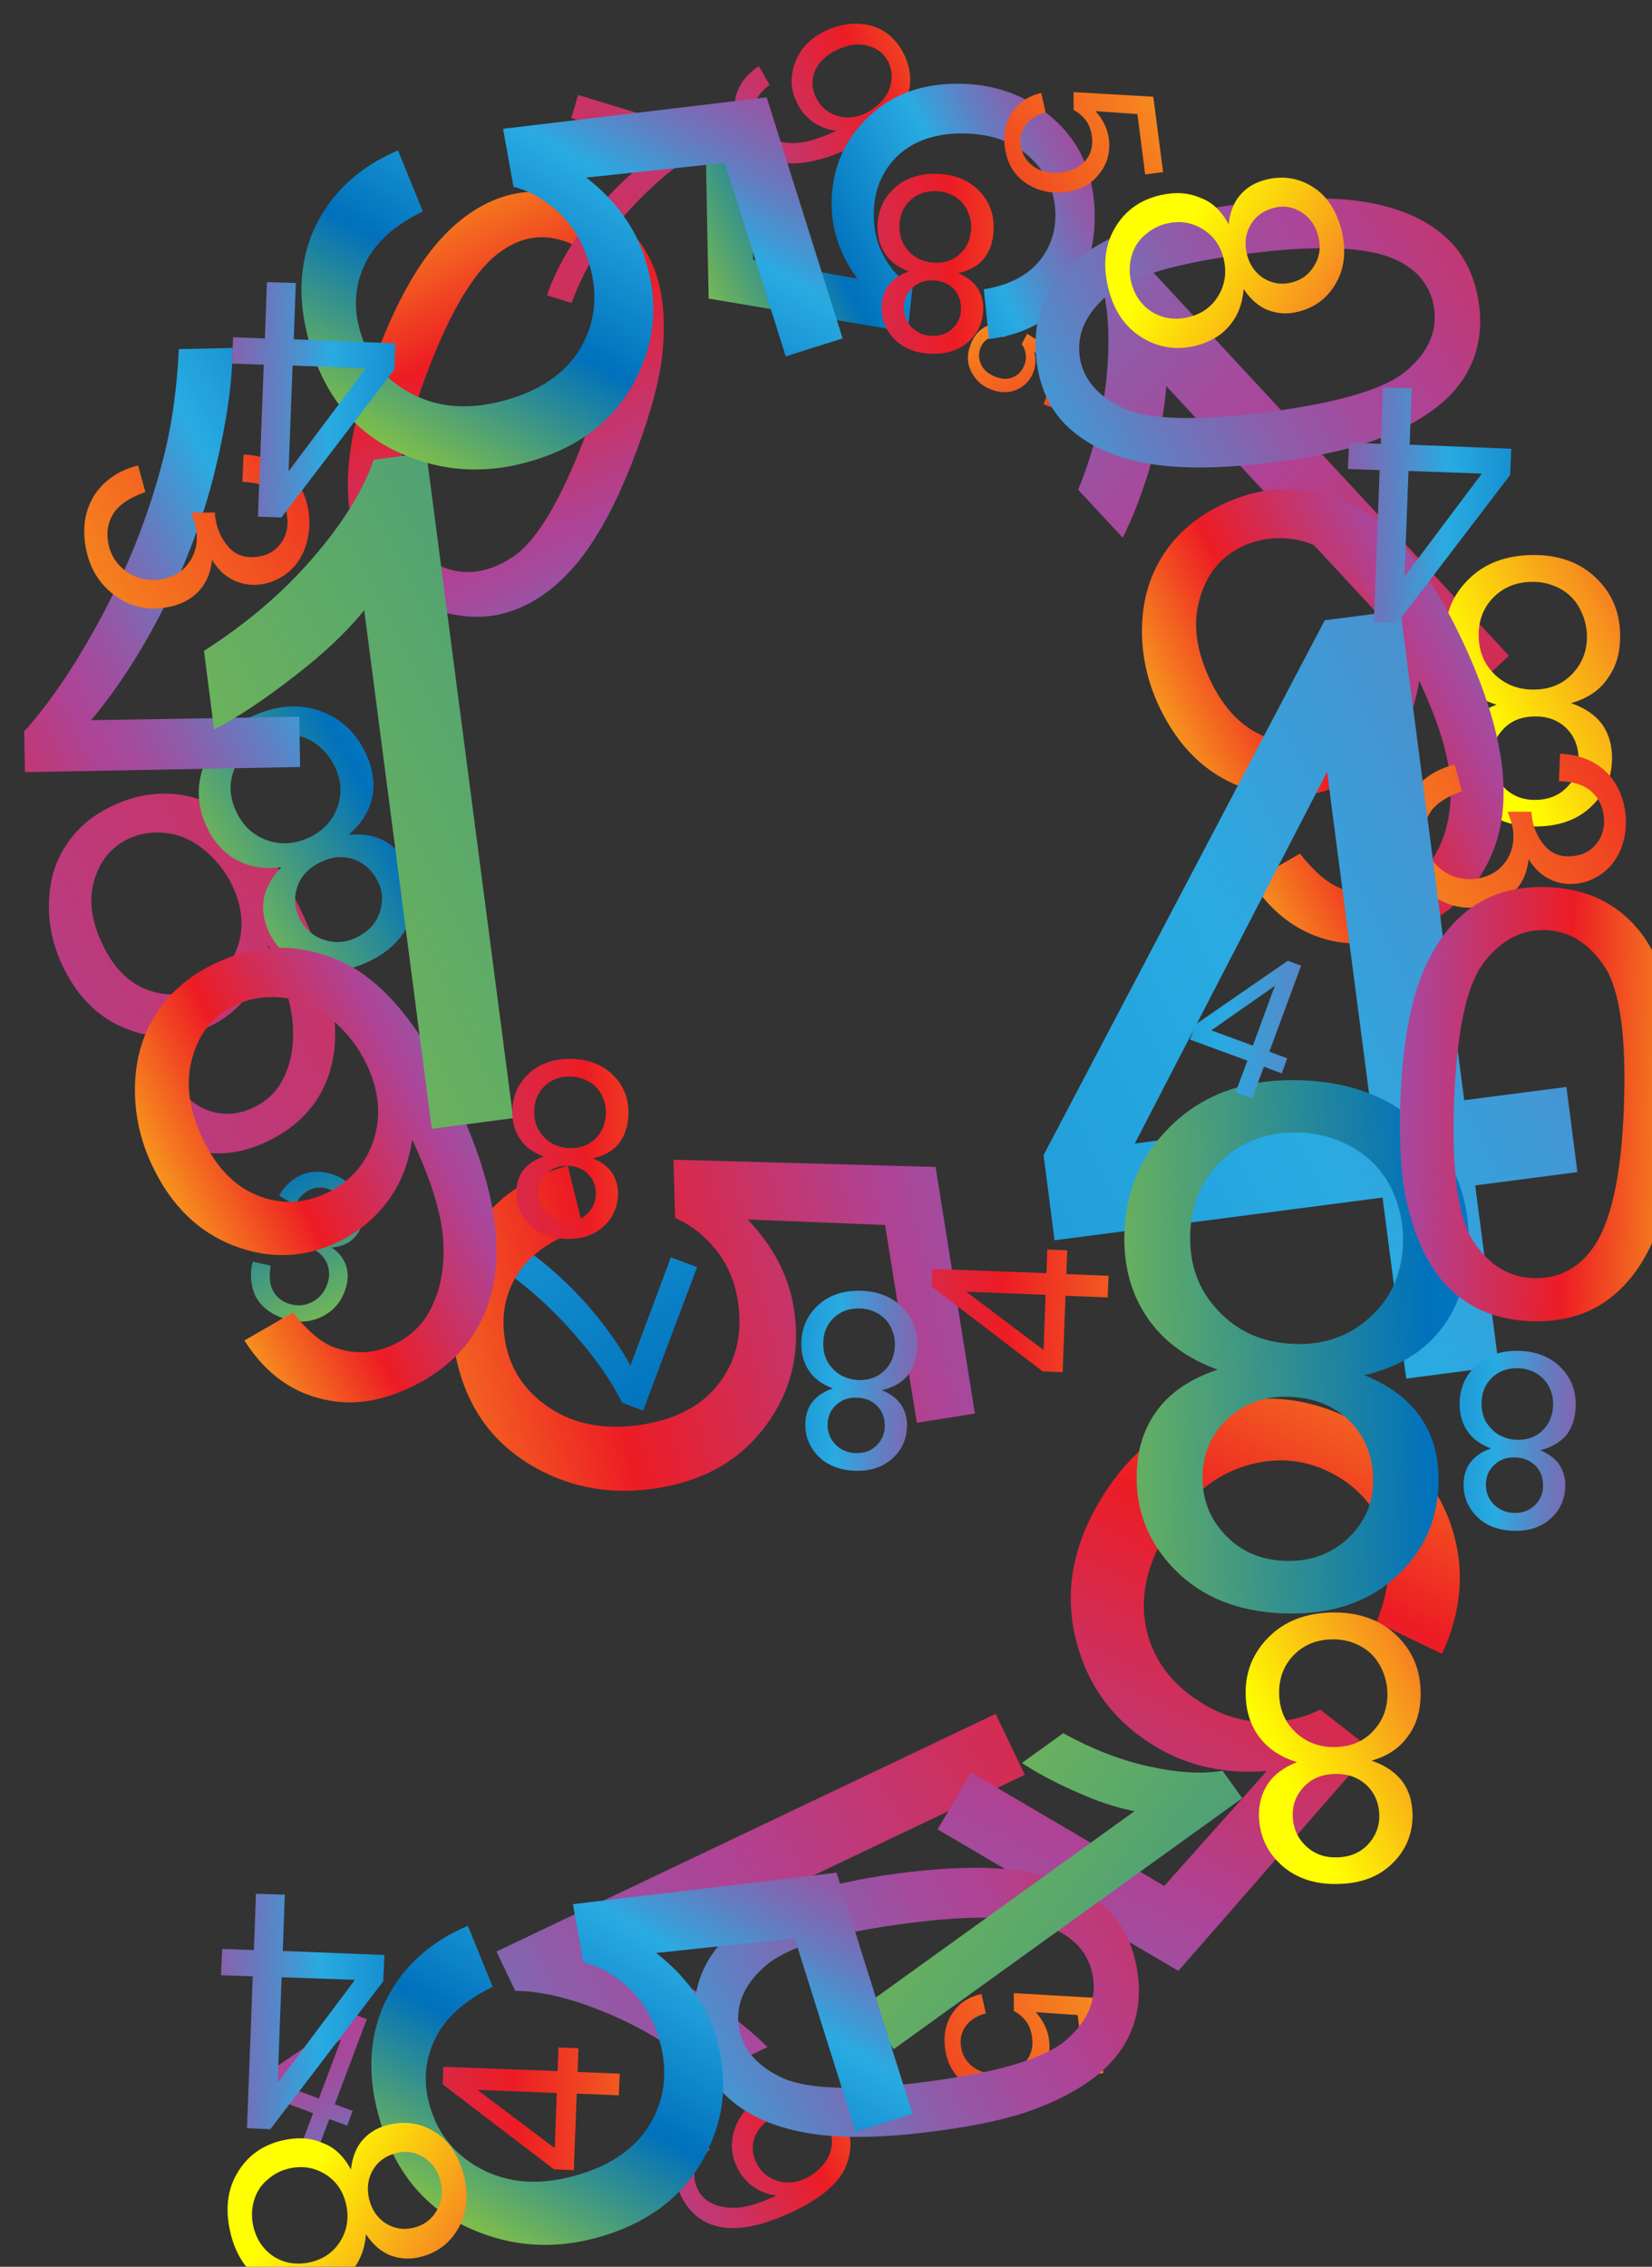 <?xml version="1.0" encoding="UTF-8" standalone="no"?>
<svg
   xmlns:dc="http://purl.org/dc/elements/1.1/"
   xmlns:cc="http://creativecommons.org/ns#"
   xmlns:rdf="http://www.w3.org/1999/02/22-rdf-syntax-ns#"
   xmlns:svg="http://www.w3.org/2000/svg"
   xmlns="http://www.w3.org/2000/svg"
   version="1.1"
   id="Layer_1"
   x="0px"
   y="0px"
   viewBox="0 0 172.8 237.06"
   enable-background="new 0 0 14400 14400"
   xml:space="preserve"
   width="172.8"
   height="237.06"><rect x="0" y="0" width="172.8" height="237.06" fill="#333333" stroke="none"/><defs
     id="defs1316" /><g
     id="g187"
     transform="matrix(0.302,0,0,0.302,-2090.067,-2051.97)"><linearGradient
       id="SVGID_1_"
       gradientUnits="userSpaceOnUse"
       x1="5414.075"
       y1="7803.861"
       x2="5855.239"
       y2="7936.102"
       gradientTransform="matrix(0.707,0.707,-0.707,0.707,8919.117,-2509.093)"><stop
         offset="0"
         style="stop-color:#FFFF00"
         id="stop190" /><stop
         offset="0.154"
         style="stop-color:#F7931E"
         id="stop192" /><stop
         offset="0.302"
         style="stop-color:#ED1C24"
         id="stop194" /><stop
         offset="0.489"
         style="stop-color:#AD4498"
         id="stop196" /><stop
         offset="0.514"
         style="stop-color:#A44B9D"
         id="stop198" /><stop
         offset="0.554"
         style="stop-color:#8D5DAA"
         id="stop200" /><stop
         offset="0.603"
         style="stop-color:#677ABF"
         id="stop202" /><stop
         offset="0.66"
         style="stop-color:#33A3DC"
         id="stop204" /><stop
         offset="0.67"
         style="stop-color:#29ABE2"
         id="stop206" /><stop
         offset="0.824"
         style="stop-color:#0071BC"
         id="stop208" /><stop
         offset="1"
         style="stop-color:#8CC63F"
         id="stop210" /></linearGradient><path
       d="m 7270,6907 -1.2,4.3 c -2.2,-0.5 -4,-0.3 -5.4,0.4 -1.5,0.7 -2.5,1.9 -3.1,3.5 -0.7,1.9 -0.6,3.8 0.3,5.7 0.9,1.9 2.6,3.3 5,4.2 2.3,0.9 4.3,0.9 6.1,0.1 1.8,-0.8 3.1,-2.2 3.9,-4.3 0.5,-1.3 0.6,-2.6 0.4,-3.8 -0.2,-1.2 -0.6,-2.4 -1.4,-3.3 l 1.9,-3.6 15.6,9.5 -6.1,16.3 -3.8,-1.4 4.9,-13 -8.1,-5.1 c 0.6,2.5 0.5,4.8 -0.3,6.9 -1.1,2.9 -3,4.9 -5.7,6.1 -2.7,1.2 -5.6,1.2 -8.7,0.1 -3,-1.1 -5.2,-2.9 -6.7,-5.5 -1.9,-3.1 -2.1,-6.5 -0.7,-10.1 1.1,-3 2.9,-5.1 5.2,-6.3 2.4,-1.2 5,-1.4 7.9,-0.7 z"
       id="path212"
       style="fill:url(#SVGID_1_)" /><linearGradient
       id="SVGID_2_"
       gradientUnits="userSpaceOnUse"
       x1="4950.14"
       y1="7958.954"
       x2="5832.204"
       y2="8223.358"
       gradientTransform="matrix(0.707,0.707,-0.707,0.707,8919.117,-2509.093)"><stop
         offset="0"
         style="stop-color:#FFFF00"
         id="stop215" /><stop
         offset="0.154"
         style="stop-color:#F7931E"
         id="stop217" /><stop
         offset="0.302"
         style="stop-color:#ED1C24"
         id="stop219" /><stop
         offset="0.489"
         style="stop-color:#AD4498"
         id="stop221" /><stop
         offset="0.514"
         style="stop-color:#A44B9D"
         id="stop223" /><stop
         offset="0.554"
         style="stop-color:#8D5DAA"
         id="stop225" /><stop
         offset="0.603"
         style="stop-color:#677ABF"
         id="stop227" /><stop
         offset="0.66"
         style="stop-color:#33A3DC"
         id="stop229" /><stop
         offset="0.67"
         style="stop-color:#29ABE2"
         id="stop231" /><stop
         offset="0.824"
         style="stop-color:#0071BC"
         id="stop233" /><stop
         offset="1"
         style="stop-color:#8CC63F"
         id="stop235" /></linearGradient><path
       d="m 7153.1,7230 9.1,3.4 -18.7,49.7 -7.3,-2.8 c -3.4,-6.8 -8.4,-14.3 -15.3,-22.3 -6.8,-8 -14.3,-15.1 -22.4,-21.2 -5.7,-4.3 -12.3,-8.2 -19.7,-11.6 l 3.7,-9.7 c 6,2.4 12.8,6.3 20.5,11.8 7.7,5.5 14.7,11.9 21.1,19.1 6.3,7.2 11.3,14.3 15,21.1 l 14,-37.5 z"
       id="path237"
       style="fill:url(#SVGID_2_)" /><linearGradient
       id="SVGID_3_"
       gradientUnits="userSpaceOnUse"
       x1="5229.939"
       y1="8105.416"
       x2="5582.686"
       y2="8234.757"
       gradientTransform="matrix(0.707,0.707,-0.707,0.707,8919.117,-2509.093)"><stop
         offset="0"
         style="stop-color:#FFFF00"
         id="stop240" /><stop
         offset="0.154"
         style="stop-color:#F7931E"
         id="stop242" /><stop
         offset="0.302"
         style="stop-color:#ED1C24"
         id="stop244" /><stop
         offset="0.489"
         style="stop-color:#AD4498"
         id="stop246" /><stop
         offset="0.514"
         style="stop-color:#A44B9D"
         id="stop248" /><stop
         offset="0.554"
         style="stop-color:#8D5DAA"
         id="stop250" /><stop
         offset="0.603"
         style="stop-color:#677ABF"
         id="stop252" /><stop
         offset="0.66"
         style="stop-color:#33A3DC"
         id="stop254" /><stop
         offset="0.67"
         style="stop-color:#29ABE2"
         id="stop256" /><stop
         offset="0.824"
         style="stop-color:#0071BC"
         id="stop258" /><stop
         offset="1"
         style="stop-color:#8CC63F"
         id="stop260" /></linearGradient><path
       d="m 7008.3,7231.5 6.2,1.4 c -0.6,3.6 -0.3,6.5 0.7,8.5 1.1,2.1 2.8,3.6 5.1,4.5 2.8,1 5.5,1 8.1,-0.2 2.6,-1.2 4.5,-3.2 5.6,-6.1 1,-2.7 1,-5.3 -0.1,-7.7 -1.1,-2.4 -3,-4.2 -5.8,-5.2 -1.1,-0.4 -2.6,-0.7 -4.4,-0.9 l 2.6,-4.9 c 0.4,0.2 0.7,0.3 0.9,0.4 2.5,0.9 5,1.1 7.5,0.6 2.5,-0.6 4.3,-2.2 5.3,-4.9 0.8,-2.2 0.8,-4.2 -0.2,-6.2 -0.9,-2 -2.6,-3.4 -4.9,-4.3 -2.3,-0.9 -4.5,-0.9 -6.6,0 -2.1,0.9 -3.9,2.7 -5.4,5.4 l -5.5,-3.3 c 2.2,-3.7 5,-6.1 8.4,-7.4 3.4,-1.2 7,-1.1 10.8,0.3 2.6,1 4.8,2.5 6.6,4.4 1.8,2 2.9,4.1 3.3,6.5 0.4,2.4 0.2,4.7 -0.6,6.9 -0.8,2.1 -2.1,3.8 -3.8,5.1 -1.8,1.3 -3.9,2 -6.5,2.2 2.6,1.7 4.3,3.9 5.1,6.6 0.8,2.7 0.6,5.5 -0.6,8.7 -1.6,4.2 -4.5,7.2 -8.6,9 -4.2,1.8 -8.6,1.8 -13.3,0 -4.2,-1.6 -7.3,-4.2 -9.1,-7.7 -1.5,-3.7 -1.9,-7.6 -0.8,-11.7 z"
       id="path262"
       style="fill:url(#SVGID_3_)" /><linearGradient
       id="SVGID_4_"
       gradientUnits="userSpaceOnUse"
       x1="5580.006"
       y1="8358.242"
       x2="5916.146"
       y2="8481.495"
       gradientTransform="matrix(0.707,0.707,-0.707,0.707,8919.117,-2509.093)"><stop
         offset="0"
         style="stop-color:#FFFF00"
         id="stop265" /><stop
         offset="0.154"
         style="stop-color:#F7931E"
         id="stop267" /><stop
         offset="0.302"
         style="stop-color:#ED1C24"
         id="stop269" /><stop
         offset="0.489"
         style="stop-color:#AD4498"
         id="stop271" /><stop
         offset="0.514"
         style="stop-color:#A44B9D"
         id="stop273" /><stop
         offset="0.554"
         style="stop-color:#8D5DAA"
         id="stop275" /><stop
         offset="0.603"
         style="stop-color:#677ABF"
         id="stop277" /><stop
         offset="0.66"
         style="stop-color:#33A3DC"
         id="stop279" /><stop
         offset="0.67"
         style="stop-color:#29ABE2"
         id="stop281" /><stop
         offset="0.824"
         style="stop-color:#0071BC"
         id="stop283" /><stop
         offset="1"
         style="stop-color:#8CC63F"
         id="stop285" /></linearGradient><path
       d="m 7025.1,7537.3 4.1,-10.9 -19.8,-7.5 1.9,-5.1 31.9,-21.7 4.6,1.7 -11.1,29.5 6.2,2.3 -1.9,5.1 -6.2,-2.3 -4.1,10.9 -5.6,-2 z m 6.1,-16 7.7,-20.5 -22,15.2 14.3,5.3 z"
       id="path287"
       style="fill:url(#SVGID_4_)" /><linearGradient
       id="SVGID_5_"
       gradientUnits="userSpaceOnUse"
       x1="5258.295"
       y1="7919.27"
       x2="5620.474"
       y2="8052.07"
       gradientTransform="matrix(0.707,0.707,-0.707,0.707,8919.117,-2509.093)"><stop
         offset="0"
         style="stop-color:#FFFF00"
         id="stop290" /><stop
         offset="0.154"
         style="stop-color:#F7931E"
         id="stop292" /><stop
         offset="0.302"
         style="stop-color:#ED1C24"
         id="stop294" /><stop
         offset="0.489"
         style="stop-color:#AD4498"
         id="stop296" /><stop
         offset="0.514"
         style="stop-color:#A44B9D"
         id="stop298" /><stop
         offset="0.554"
         style="stop-color:#8D5DAA"
         id="stop300" /><stop
         offset="0.603"
         style="stop-color:#677ABF"
         id="stop302" /><stop
         offset="0.66"
         style="stop-color:#33A3DC"
         id="stop304" /><stop
         offset="0.67"
         style="stop-color:#29ABE2"
         id="stop306" /><stop
         offset="0.824"
         style="stop-color:#0071BC"
         id="stop308" /><stop
         offset="1"
         style="stop-color:#8CC63F"
         id="stop310" /></linearGradient><path
       d="m 7051,6917.8 c 6.1,-16.3 12.8,-28.8 19.9,-37.5 7.1,-8.7 15,-14.5 23.6,-17.4 8.6,-2.9 18,-2.5 28,1.3 7.4,2.8 13.3,6.7 17.8,11.8 4.5,5.1 7.4,11.1 9,18.1 1.5,7 1.8,14.9 0.8,23.7 -1,8.8 -4,20.1 -9.2,33.8 -6.1,16.2 -12.7,28.6 -19.7,37.3 -7.1,8.7 -14.9,14.5 -23.6,17.4 -8.7,2.9 -18,2.5 -28.1,-1.3 -13.3,-5 -21.9,-13.7 -25.9,-26.1 -4.8,-14.8 -2.3,-35.2 7.4,-61.1 z m 17.4,6.6 c -8.5,22.6 -11.6,38.7 -9.1,48.2 2.5,9.5 7.6,15.7 15.4,18.6 7.8,2.9 15.7,1.6 23.9,-3.9 8.1,-5.5 16.5,-19.6 25,-42.1 8.6,-22.7 11.6,-38.8 9.1,-48.2 -2.5,-9.5 -7.7,-15.7 -15.6,-18.6 -7.8,-2.9 -15.2,-2 -22.3,2.9 -9.1,6 -17.9,20.4 -26.4,43.1 z"
       id="path312"
       style="fill:url(#SVGID_5_)" /><linearGradient
       id="SVGID_6_"
       gradientUnits="userSpaceOnUse"
       x1="9832.631"
       y1="6986.127"
       x2="11675.23"
       y2="7538.456"
       gradientTransform="matrix(-0.693,0.721,-0.721,-0.693,19564.867,4479.169)"><stop
         offset="0"
         style="stop-color:#FFFF00"
         id="stop315" /><stop
         offset="0.154"
         style="stop-color:#F7931E"
         id="stop317" /><stop
         offset="0.302"
         style="stop-color:#ED1C24"
         id="stop319" /><stop
         offset="0.489"
         style="stop-color:#AD4498"
         id="stop321" /><stop
         offset="0.514"
         style="stop-color:#A44B9D"
         id="stop323" /><stop
         offset="0.554"
         style="stop-color:#8D5DAA"
         id="stop325" /><stop
         offset="0.603"
         style="stop-color:#677ABF"
         id="stop327" /><stop
         offset="0.66"
         style="stop-color:#33A3DC"
         id="stop329" /><stop
         offset="0.67"
         style="stop-color:#29ABE2"
         id="stop331" /><stop
         offset="0.824"
         style="stop-color:#0071BC"
         id="stop333" /><stop
         offset="1"
         style="stop-color:#8CC63F"
         id="stop335" /></linearGradient><path
       d="m 6967.7,7177.1 13.3,-7.7 c 3.8,4.9 7.5,8 10.9,9.4 5.6,2.2 11.2,2 16.7,-0.7 4.4,-2.1 7.7,-5.2 9.9,-9.3 2.9,-5.3 4.1,-11.6 3.7,-18.9 -0.4,-7.3 -3.2,-16.7 -8.5,-28 -0.9,6.7 -3.2,12.4 -6.9,17.2 -3.7,4.8 -8.1,8.4 -13.4,10.9 -9.3,4.4 -18.8,4.8 -28.5,1 -9.8,-3.7 -17.2,-11 -22.4,-21.8 -3.4,-7.1 -5,-14.4 -4.8,-22 0.2,-7.6 2.1,-14.2 6,-20 3.8,-5.8 9.1,-10.3 15.9,-13.5 11.6,-5.5 23,-5.7 34.4,-0.7 11.4,5 21.7,17.3 31,36.9 10.4,21.9 14,39.7 10.6,53.5 -2.9,12 -10.4,20.8 -22.3,26.5 -8.9,4.2 -17.4,5.2 -25.4,2.9 -8.2,-2.2 -14.9,-7.4 -20.2,-15.7 z m 33.5,-75.8 c -2.3,-4.8 -5.5,-8.9 -9.6,-12.3 -4.1,-3.4 -8.5,-5.4 -13.3,-5.9 -4.7,-0.6 -9.1,0.1 -13.1,2 -5.9,2.8 -9.8,7.6 -11.8,14.3 -2,6.7 -1,14.2 2.9,22.3 3.7,7.8 8.7,13 15.1,15.5 6.3,2.5 12.6,2.3 19,-0.7 6.3,-3 10.5,-7.8 12.8,-14.4 2.1,-6.5 1.5,-13.5 -2,-20.8 z"
       id="path337"
       style="fill:url(#SVGID_6_)" /><linearGradient
       id="SVGID_7_"
       gradientUnits="userSpaceOnUse"
       x1="10216.04"
       y1="7122.27"
       x2="10612.586"
       y2="7241.137"
       gradientTransform="matrix(-0.693,0.721,-0.721,-0.693,19564.867,4479.169)"><stop
         offset="0"
         style="stop-color:#FFFF00"
         id="stop340" /><stop
         offset="0.154"
         style="stop-color:#F7931E"
         id="stop342" /><stop
         offset="0.302"
         style="stop-color:#ED1C24"
         id="stop344" /><stop
         offset="0.489"
         style="stop-color:#AD4498"
         id="stop346" /><stop
         offset="0.514"
         style="stop-color:#A44B9D"
         id="stop348" /><stop
         offset="0.554"
         style="stop-color:#8D5DAA"
         id="stop350" /><stop
         offset="0.603"
         style="stop-color:#677ABF"
         id="stop352" /><stop
         offset="0.66"
         style="stop-color:#33A3DC"
         id="stop354" /><stop
         offset="0.67"
         style="stop-color:#29ABE2"
         id="stop356" /><stop
         offset="0.824"
         style="stop-color:#0071BC"
         id="stop358" /><stop
         offset="1"
         style="stop-color:#8CC63F"
         id="stop360" /></linearGradient><path
       d="m 7041.5,7083.7 c 5,-0.5 9.2,0.3 12.6,2.2 3.4,1.9 6.1,4.9 8,8.9 2.9,6 3.1,12.2 0.7,18.4 -2.4,6.2 -7.2,11 -14.4,14.4 -7.3,3.5 -14.1,4.1 -20.5,2 -6.4,-2.1 -11.1,-6.2 -14,-12.2 -1.8,-3.9 -2.4,-7.7 -1.8,-11.5 0.7,-3.8 2.7,-7.5 6.1,-11 -5.9,0.8 -11.1,-0.1 -15.5,-2.5 -4.4,-2.4 -7.9,-6.2 -10.3,-11.4 -3.4,-7.1 -3.7,-14.3 -1,-21.5 2.7,-7.2 8.2,-12.8 16.4,-16.7 8.2,-3.9 16,-4.6 23.3,-2.2 7.3,2.5 12.7,7.3 16.2,14.6 2.6,5.4 3.4,10.6 2.4,15.5 -1.1,4.9 -3.8,9.2 -8.2,13 z m -4.8,-23.7 c -1.4,-2.9 -3.4,-5.4 -6.1,-7.5 -2.7,-2.1 -5.7,-3.2 -9.2,-3.4 -3.4,-0.2 -6.7,0.5 -9.9,1.9 -4.9,2.3 -8.2,5.8 -9.8,10.5 -1.7,4.6 -1.4,9.4 0.9,14.2 2.3,4.9 5.9,8.2 10.7,9.9 4.8,1.7 9.7,1.3 14.6,-1 4.8,-2.3 8,-5.8 9.7,-10.4 1.7,-4.7 1.4,-9.4 -0.9,-14.2 z m 15,40 c -1.9,-3.9 -4.7,-6.5 -8.4,-7.8 -3.7,-1.3 -7.6,-1 -11.6,1 -3.9,1.9 -6.6,4.6 -7.9,8.3 -1.3,3.7 -1.1,7.3 0.6,10.9 1.8,3.7 4.6,6.3 8.4,7.6 3.8,1.3 7.6,1.1 11.5,-0.8 3.9,-1.9 6.5,-4.6 7.9,-8.4 1.3,-3.8 1.2,-7.4 -0.5,-10.8 z"
       id="path362"
       style="fill:url(#SVGID_7_)" /><linearGradient
       id="SVGID_8_"
       gradientUnits="userSpaceOnUse"
       x1="10274.465"
       y1="6717.101"
       x2="11219.375"
       y2="7000.343"
       gradientTransform="matrix(-0.693,0.721,-0.721,-0.693,19564.867,4479.169)"><stop
         offset="0"
         style="stop-color:#FFFF00"
         id="stop365" /><stop
         offset="0.154"
         style="stop-color:#F7931E"
         id="stop367" /><stop
         offset="0.302"
         style="stop-color:#ED1C24"
         id="stop369" /><stop
         offset="0.489"
         style="stop-color:#AD4498"
         id="stop371" /><stop
         offset="0.514"
         style="stop-color:#A44B9D"
         id="stop373" /><stop
         offset="0.554"
         style="stop-color:#8D5DAA"
         id="stop375" /><stop
         offset="0.603"
         style="stop-color:#677ABF"
         id="stop377" /><stop
         offset="0.66"
         style="stop-color:#33A3DC"
         id="stop379" /><stop
         offset="0.67"
         style="stop-color:#29ABE2"
         id="stop381" /><stop
         offset="0.824"
         style="stop-color:#0071BC"
         id="stop383" /><stop
         offset="1"
         style="stop-color:#8CC63F"
         id="stop385" /></linearGradient><path
       d="m 7265.6,7388.1 10.1,21.1 -134.7,64.1 c 7.3,2.8 15.3,7.1 24.1,13.1 8.8,5.9 16,11.6 21.5,17.1 l -20.4,9.7 c -11.2,-9.2 -22.8,-16.3 -35,-21.4 -12.1,-5.1 -22.8,-7.7 -32,-7.8 l -6.5,-13.6 172.9,-82.3 z"
       id="path387"
       style="fill:url(#SVGID_8_)" /><linearGradient
       id="SVGID_9_"
       gradientUnits="userSpaceOnUse"
       x1="10628.644"
       y1="1815.594"
       x2="11573.614"
       y2="2098.854"
       gradientTransform="matrix(-0.895,-0.446,0.446,-0.895,16401.664,13656.448)"><stop
         offset="0"
         style="stop-color:#FFFF00"
         id="stop390" /><stop
         offset="0.154"
         style="stop-color:#F7931E"
         id="stop392" /><stop
         offset="0.302"
         style="stop-color:#ED1C24"
         id="stop394" /><stop
         offset="0.489"
         style="stop-color:#AD4498"
         id="stop396" /><stop
         offset="0.514"
         style="stop-color:#A44B9D"
         id="stop398" /><stop
         offset="0.554"
         style="stop-color:#8D5DAA"
         id="stop400" /><stop
         offset="0.603"
         style="stop-color:#677ABF"
         id="stop402" /><stop
         offset="0.66"
         style="stop-color:#33A3DC"
         id="stop404" /><stop
         offset="0.67"
         style="stop-color:#29ABE2"
         id="stop406" /><stop
         offset="0.824"
         style="stop-color:#0071BC"
         id="stop408" /><stop
         offset="1"
         style="stop-color:#8CC63F"
         id="stop410" /></linearGradient><path
       d="m 7443.4,7021.7 -17.2,15.9 -101.5,-109.3 c -0.5,7.8 -2.2,16.7 -5.3,26.9 -3,10.2 -6.3,18.7 -9.8,25.6 l -15.4,-16.6 c 5.4,-13.4 8.7,-26.7 9.9,-39.8 1.2,-13.1 0.5,-24 -2.1,-32.8 l 11.1,-10.3 130.3,140.4 z"
       id="path412"
       style="fill:url(#SVGID_9_)" /><linearGradient
       id="SVGID_10_"
       gradientUnits="userSpaceOnUse"
       x1="5556.942"
       y1="3157.987"
       x2="6117.716"
       y2="3326.082"
       gradientTransform="matrix(0.868,-0.496,0.496,0.868,566.221,7308.605)"><stop
         offset="0"
         style="stop-color:#FFFF00"
         id="stop415" /><stop
         offset="0.154"
         style="stop-color:#F7931E"
         id="stop417" /><stop
         offset="0.302"
         style="stop-color:#ED1C24"
         id="stop419" /><stop
         offset="0.489"
         style="stop-color:#AD4498"
         id="stop421" /><stop
         offset="0.514"
         style="stop-color:#A44B9D"
         id="stop423" /><stop
         offset="0.554"
         style="stop-color:#8D5DAA"
         id="stop425" /><stop
         offset="0.603"
         style="stop-color:#677ABF"
         id="stop427" /><stop
         offset="0.66"
         style="stop-color:#33A3DC"
         id="stop429" /><stop
         offset="0.67"
         style="stop-color:#29ABE2"
         id="stop431" /><stop
         offset="0.824"
         style="stop-color:#0071BC"
         id="stop433" /><stop
         offset="1"
         style="stop-color:#8CC63F"
         id="stop435" /></linearGradient><path
       d="m 7117.4,7198.3 5.4,21.8 c -10.5,3.4 -18,8.5 -22.5,15.3 -4.5,6.8 -6,14.5 -4.7,22.9 1.6,10.2 6.8,18.1 15.6,23.9 8.8,5.8 19.5,7.7 32.1,5.7 12,-1.9 21,-6.8 26.8,-14.7 5.9,-7.9 7.9,-17.3 6.2,-28.2 -1.1,-6.8 -3.6,-12.7 -7.6,-17.6 -4,-5 -8.6,-8.6 -14.1,-11 l -0.6,-20.2 90.8,2.5 13.6,85.4 -20.1,3.2 -11,-68.5 -47.6,-1.9 c 8.8,9.2 14.2,19.4 16,30.7 2.4,15 -0.8,28.5 -9.5,40.4 -8.7,12 -21.3,19.3 -37.6,21.9 -15.5,2.5 -29.7,0.1 -42.5,-7.1 -15.7,-8.8 -25,-22.7 -28.1,-41.8 -2.5,-15.6 -0.2,-29.1 7,-40.3 7.5,-11.2 18.2,-18.7 32.4,-22.4 z"
       id="path437"
       style="fill:url(#SVGID_10_)" /><linearGradient
       id="SVGID_11_"
       gradientUnits="userSpaceOnUse"
       x1="9297.192"
       y1="6752.28"
       x2="9924.467"
       y2="6940.309"
       gradientTransform="matrix(-0.17,0.985,-0.985,-0.17,15685.386,-851.56)"><stop
         offset="0"
         style="stop-color:#FFFF00"
         id="stop440" /><stop
         offset="0.154"
         style="stop-color:#F7931E"
         id="stop442" /><stop
         offset="0.302"
         style="stop-color:#ED1C24"
         id="stop444" /><stop
         offset="0.489"
         style="stop-color:#AD4498"
         id="stop446" /><stop
         offset="0.514"
         style="stop-color:#A44B9D"
         id="stop448" /><stop
         offset="0.554"
         style="stop-color:#8D5DAA"
         id="stop450" /><stop
         offset="0.603"
         style="stop-color:#677ABF"
         id="stop452" /><stop
         offset="0.66"
         style="stop-color:#33A3DC"
         id="stop454" /><stop
         offset="0.67"
         style="stop-color:#29ABE2"
         id="stop456" /><stop
         offset="0.824"
         style="stop-color:#0071BC"
         id="stop458" /><stop
         offset="1"
         style="stop-color:#8CC63F"
         id="stop460" /></linearGradient><path
       d="m 7420.2,7367.3 -22.7,-10.9 c 4.6,-11.5 5.5,-21.6 2.8,-30.3 -2.7,-8.7 -8.2,-15.5 -16.4,-20.3 -9.9,-5.8 -20.5,-7 -31.7,-3.6 -11.2,3.4 -20.5,11.3 -27.8,23.7 -6.9,11.7 -9,22.9 -6.4,33.6 2.6,10.7 9.3,19.1 19.9,25.4 6.6,3.9 13.5,5.9 20.6,6 7.1,0.1 13.6,-1.3 19.5,-4.3 l 17.8,13.9 -66.9,76.6 -83.4,-49 11.6,-19.7 66.9,39.3 35.5,-39.8 c -14.2,1.1 -26.8,-1.6 -37.9,-8.1 -14.6,-8.6 -24,-20.9 -28.1,-37 -4.1,-16.1 -1.5,-32 7.9,-48 8.9,-15.2 21,-25.7 36.4,-31.5 18.7,-7.3 37.4,-5.4 56,5.5 15.3,9 25.2,20.5 29.8,34.8 4.6,14.3 3.5,28.8 -3.4,43.7 z"
       id="path462"
       style="fill:url(#SVGID_11_)" /><linearGradient
       id="SVGID_12_"
       gradientUnits="userSpaceOnUse"
       x1="10256.327"
       y1="6964.542"
       x2="9942.88"
       y2="6854.602"
       gradientTransform="matrix(-0.693,0.721,-0.721,-0.693,19564.867,4479.169)"><stop
         offset="0"
         style="stop-color:#FFFF00"
         id="stop465" /><stop
         offset="0.154"
         style="stop-color:#F7931E"
         id="stop467" /><stop
         offset="0.302"
         style="stop-color:#ED1C24"
         id="stop469" /><stop
         offset="0.489"
         style="stop-color:#AD4498"
         id="stop471" /><stop
         offset="0.514"
         style="stop-color:#A44B9D"
         id="stop473" /><stop
         offset="0.554"
         style="stop-color:#8D5DAA"
         id="stop475" /><stop
         offset="0.603"
         style="stop-color:#677ABF"
         id="stop477" /><stop
         offset="0.66"
         style="stop-color:#33A3DC"
         id="stop479" /><stop
         offset="0.67"
         style="stop-color:#29ABE2"
         id="stop481" /><stop
         offset="0.824"
         style="stop-color:#0071BC"
         id="stop483" /><stop
         offset="1"
         style="stop-color:#8CC63F"
         id="stop485" /></linearGradient><path
       d="m 7464.9,7038.1 c 4.7,1.6 8.2,4 10.6,7.1 2.3,3.1 3.5,6.9 3.6,11.4 0.1,6.7 -2.2,12.4 -6.9,17 -4.7,4.7 -11.1,7.1 -19.1,7.2 -8,0.2 -14.5,-2.1 -19.5,-6.6 -5,-4.6 -7.5,-10.2 -7.7,-16.9 -0.1,-4.3 1,-8 3.1,-11.2 2.2,-3.2 5.5,-5.7 10.1,-7.5 -5.7,-1.7 -10,-4.6 -13.1,-8.7 -3,-4 -4.6,-8.9 -4.7,-14.6 -0.2,-7.9 2.5,-14.5 8,-20 5.5,-5.5 12.7,-8.3 21.8,-8.5 9.1,-0.2 16.5,2.4 22.1,7.6 5.7,5.3 8.6,11.9 8.7,20 0.1,6 -1.3,11 -4.3,15.1 -2.8,4.2 -7.1,7 -12.7,8.6 z m 5.5,-23.5 c -0.1,-3.2 -0.9,-6.3 -2.5,-9.3 -1.6,-3 -3.9,-5.3 -6.9,-6.9 -3,-1.6 -6.3,-2.4 -9.8,-2.3 -5.4,0.1 -9.8,1.9 -13.3,5.5 -3.4,3.5 -5.1,8 -5,13.3 0.1,5.4 2,9.9 5.7,13.4 3.7,3.5 8.3,5.2 13.7,5.1 5.3,-0.1 9.7,-1.9 13.1,-5.5 3.4,-3.6 5.1,-8 5,-13.3 z m -2.9,42.6 c -0.1,-4.4 -1.6,-7.9 -4.4,-10.6 -2.9,-2.7 -6.5,-4 -11,-3.9 -4.4,0.1 -7.9,1.5 -10.6,4.3 -2.7,2.8 -4.1,6.2 -4,10.2 0.1,4.1 1.6,7.6 4.5,10.4 2.9,2.8 6.5,4.1 10.8,4 4.3,-0.1 7.9,-1.5 10.7,-4.4 2.8,-2.8 4.1,-6.1 4,-10 z"
       id="path487"
       style="fill:url(#SVGID_12_)" /><linearGradient
       id="SVGID_13_"
       gradientUnits="userSpaceOnUse"
       x1="10568.083"
       y1="6760.495"
       x2="10254.636"
       y2="6650.555"
       gradientTransform="matrix(-0.693,0.721,-0.721,-0.693,19564.867,4479.169)"><stop
         offset="0"
         style="stop-color:#FFFF00"
         id="stop490" /><stop
         offset="0.154"
         style="stop-color:#F7931E"
         id="stop492" /><stop
         offset="0.302"
         style="stop-color:#ED1C24"
         id="stop494" /><stop
         offset="0.489"
         style="stop-color:#AD4498"
         id="stop496" /><stop
         offset="0.514"
         style="stop-color:#A44B9D"
         id="stop498" /><stop
         offset="0.554"
         style="stop-color:#8D5DAA"
         id="stop500" /><stop
         offset="0.603"
         style="stop-color:#677ABF"
         id="stop502" /><stop
         offset="0.66"
         style="stop-color:#33A3DC"
         id="stop504" /><stop
         offset="0.67"
         style="stop-color:#29ABE2"
         id="stop506" /><stop
         offset="0.824"
         style="stop-color:#0071BC"
         id="stop508" /><stop
         offset="1"
         style="stop-color:#8CC63F"
         id="stop510" /></linearGradient><path
       d="m 7395.8,7404.3 c 4.7,1.6 8.2,4 10.6,7.1 2.3,3.1 3.5,6.9 3.6,11.4 0.1,6.7 -2.2,12.4 -6.9,17 -4.7,4.7 -11.1,7.1 -19.1,7.2 -8,0.2 -14.5,-2.1 -19.5,-6.6 -5,-4.6 -7.5,-10.2 -7.7,-16.9 -0.1,-4.3 1,-8 3.1,-11.2 2.2,-3.2 5.5,-5.7 10.1,-7.5 -5.7,-1.7 -10,-4.6 -13.1,-8.7 -3,-4 -4.6,-8.9 -4.7,-14.6 -0.2,-7.9 2.5,-14.5 8,-20 5.5,-5.5 12.7,-8.3 21.8,-8.5 9.1,-0.2 16.5,2.4 22.1,7.6 5.7,5.3 8.6,11.9 8.7,20 0.1,6 -1.3,11 -4.3,15.1 -2.8,4.1 -7.1,7 -12.7,8.6 z m 5.5,-23.5 c -0.1,-3.2 -0.9,-6.3 -2.5,-9.3 -1.6,-3 -3.9,-5.3 -6.9,-6.9 -3,-1.6 -6.3,-2.4 -9.8,-2.3 -5.4,0.1 -9.8,1.9 -13.3,5.5 -3.4,3.5 -5.1,8 -5,13.3 0.1,5.4 2,9.9 5.7,13.4 3.7,3.5 8.3,5.2 13.7,5.1 5.3,-0.1 9.7,-1.9 13.1,-5.5 3.4,-3.6 5.1,-8 5,-13.3 z m -2.8,42.6 c -0.1,-4.4 -1.6,-7.9 -4.4,-10.6 -2.9,-2.7 -6.5,-4 -11,-3.9 -4.4,0.1 -7.9,1.5 -10.6,4.3 -2.7,2.8 -4.1,6.2 -4,10.2 0.1,4.1 1.6,7.6 4.5,10.4 2.9,2.8 6.5,4.1 10.8,4 4.3,-0.1 7.9,-1.5 10.7,-4.4 2.7,-2.9 4,-6.2 4,-10 z"
       id="path512"
       style="fill:url(#SVGID_13_)" /><linearGradient
       id="SVGID_14_"
       gradientUnits="userSpaceOnUse"
       x1="10783.943"
       y1="7406.998"
       x2="10374.409"
       y2="7263.355"
       gradientTransform="matrix(-0.693,0.721,-0.721,-0.693,19564.867,4479.169)"><stop
         offset="0"
         style="stop-color:#FFFF00"
         id="stop515" /><stop
         offset="0.154"
         style="stop-color:#F7931E"
         id="stop517" /><stop
         offset="0.302"
         style="stop-color:#ED1C24"
         id="stop519" /><stop
         offset="0.489"
         style="stop-color:#AD4498"
         id="stop521" /><stop
         offset="0.514"
         style="stop-color:#A44B9D"
         id="stop523" /><stop
         offset="0.554"
         style="stop-color:#8D5DAA"
         id="stop525" /><stop
         offset="0.603"
         style="stop-color:#677ABF"
         id="stop527" /><stop
         offset="0.66"
         style="stop-color:#33A3DC"
         id="stop529" /><stop
         offset="0.67"
         style="stop-color:#29ABE2"
         id="stop531" /><stop
         offset="0.824"
         style="stop-color:#0071BC"
         id="stop533" /><stop
         offset="1"
         style="stop-color:#8CC63F"
         id="stop535" /></linearGradient><path
       d="m 7024.4,7042.8 0.3,17.4 -95.3,1.8 -0.3,-14.1 c 9.2,-10.2 18.2,-23.6 27.1,-40.3 8.9,-16.7 15.7,-33.9 20.4,-51.5 3.4,-12.4 5.4,-25.9 6.1,-40.6 l 18.6,-0.4 c 0,11.6 -2,25.6 -6,42.1 -4,16.5 -10,32.4 -17.8,47.8 -7.8,15.4 -16.3,28.4 -25.2,39 l 72.1,-1.2 z"
       id="path537"
       style="fill:url(#SVGID_14_)" /><linearGradient
       id="SVGID_15_"
       gradientUnits="userSpaceOnUse"
       x1="10736.332"
       y1="7175.951"
       x2="10476.896"
       y2="7084.955"
       gradientTransform="matrix(-0.693,0.721,-0.721,-0.693,19564.867,4479.169)"><stop
         offset="0"
         style="stop-color:#FFFF00"
         id="stop540" /><stop
         offset="0.154"
         style="stop-color:#F7931E"
         id="stop542" /><stop
         offset="0.302"
         style="stop-color:#ED1C24"
         id="stop544" /><stop
         offset="0.489"
         style="stop-color:#AD4498"
         id="stop546" /><stop
         offset="0.514"
         style="stop-color:#A44B9D"
         id="stop548" /><stop
         offset="0.554"
         style="stop-color:#8D5DAA"
         id="stop550" /><stop
         offset="0.603"
         style="stop-color:#677ABF"
         id="stop552" /><stop
         offset="0.66"
         style="stop-color:#33A3DC"
         id="stop554" /><stop
         offset="0.67"
         style="stop-color:#29ABE2"
         id="stop556" /><stop
         offset="0.824"
         style="stop-color:#0071BC"
         id="stop558" /><stop
         offset="1"
         style="stop-color:#8CC63F"
         id="stop560" /></linearGradient><path
       d="m 7005.4,7258.8 16.8,-9.7 c 4.8,6.1 9.4,10.1 13.8,11.9 7.1,2.7 14.2,2.5 21.1,-0.8 5.6,-2.7 9.8,-6.6 12.5,-11.7 3.6,-6.7 5.2,-14.6 4.7,-23.9 -0.5,-9.3 -4.1,-21.1 -10.8,-35.4 -1.2,8.4 -4.1,15.7 -8.7,21.7 -4.6,6 -10.3,10.6 -17,13.8 -11.7,5.6 -23.7,6 -36,1.3 -12.3,-4.7 -21.7,-13.9 -28.2,-27.5 -4.3,-9 -6.3,-18.2 -6.1,-27.8 0.2,-9.5 2.7,-18 7.5,-25.3 4.8,-7.3 11.5,-13 20.1,-17.1 14.6,-7 29.1,-7.3 43.5,-0.9 14.4,6.4 27.4,21.9 39.2,46.6 13.2,27.6 17.6,50.1 13.4,67.5 -3.7,15.2 -13.1,26.3 -28.2,33.5 -11.2,5.4 -22,6.6 -32.1,3.7 -10.4,-2.8 -18.8,-9.4 -25.5,-19.9 z m 42.3,-95.7 c -2.9,-6 -6.9,-11.2 -12.1,-15.5 -5.2,-4.3 -10.8,-6.8 -16.8,-7.5 -6,-0.7 -11.5,0.2 -16.6,2.6 -7.4,3.5 -12.4,9.5 -14.8,18.1 -2.5,8.5 -1.3,17.9 3.6,28.2 4.7,9.9 11,16.4 19,19.6 8,3.2 16,2.9 24,-0.9 7.9,-3.8 13.3,-9.8 16.1,-18.1 2.8,-8.5 2,-17.3 -2.4,-26.5 z"
       id="path562"
       style="fill:url(#SVGID_15_)" /><linearGradient
       id="SVGID_16_"
       gradientUnits="userSpaceOnUse"
       x1="10379.966"
       y1="7034.686"
       x2="10120.53"
       y2="6943.69"
       gradientTransform="matrix(-0.693,0.721,-0.721,-0.693,19564.867,4479.169)"><stop
         offset="0"
         style="stop-color:#FFFF00"
         id="stop565" /><stop
         offset="0.154"
         style="stop-color:#F7931E"
         id="stop567" /><stop
         offset="0.302"
         style="stop-color:#ED1C24"
         id="stop569" /><stop
         offset="0.489"
         style="stop-color:#AD4498"
         id="stop571" /><stop
         offset="0.514"
         style="stop-color:#A44B9D"
         id="stop573" /><stop
         offset="0.554"
         style="stop-color:#8D5DAA"
         id="stop575" /><stop
         offset="0.603"
         style="stop-color:#677ABF"
         id="stop577" /><stop
         offset="0.66"
         style="stop-color:#33A3DC"
         id="stop579" /><stop
         offset="0.67"
         style="stop-color:#29ABE2"
         id="stop581" /><stop
         offset="0.824"
         style="stop-color:#0071BC"
         id="stop583" /><stop
         offset="1"
         style="stop-color:#8CC63F"
         id="stop585" /></linearGradient><path
       d="m 7354.2,7099.9 16.8,-9.7 c 4.8,6.1 9.4,10.1 13.8,11.9 7.1,2.7 14.2,2.5 21.1,-0.8 5.6,-2.7 9.8,-6.6 12.5,-11.7 3.6,-6.7 5.2,-14.6 4.7,-23.9 -0.5,-9.3 -4.1,-21.1 -10.8,-35.4 -1.2,8.4 -4.1,15.7 -8.7,21.7 -4.6,6 -10.3,10.6 -17,13.8 -11.7,5.6 -23.7,6 -36,1.3 -12.3,-4.7 -21.7,-13.9 -28.2,-27.5 -4.3,-9 -6.3,-18.2 -6.1,-27.8 0.2,-9.5 2.7,-18 7.5,-25.3 4.8,-7.3 11.5,-13 20.1,-17.1 14.6,-7 29.1,-7.3 43.5,-0.9 14.4,6.4 27.4,21.9 39.2,46.6 13.2,27.6 17.6,50.1 13.4,67.5 -3.7,15.2 -13.1,26.3 -28.2,33.5 -11.2,5.4 -22,6.6 -32.1,3.7 -10.1,-2.9 -18.7,-9.4 -25.5,-19.9 z m 42.4,-95.7 c -2.9,-6 -6.9,-11.2 -12.1,-15.5 -5.2,-4.3 -10.8,-6.8 -16.8,-7.5 -6,-0.7 -11.5,0.2 -16.6,2.6 -7.4,3.5 -12.4,9.5 -14.8,18.1 -2.5,8.5 -1.3,17.9 3.6,28.2 4.7,9.9 11,16.4 19,19.6 8,3.2 16,2.9 24,-0.9 7.9,-3.8 13.3,-9.8 16.1,-18.1 2.7,-8.5 2,-17.3 -2.4,-26.5 z"
       id="path587"
       style="fill:url(#SVGID_16_)" /><linearGradient
       id="SVGID_17_"
       gradientUnits="userSpaceOnUse"
       x1="10681.714"
       y1="6757.508"
       x2="10985.574"
       y2="6868.924"
       gradientTransform="matrix(-0.693,0.721,-0.721,-0.693,19564.867,4479.169)"><stop
         offset="0"
         style="stop-color:#FFFF00"
         id="stop590" /><stop
         offset="0.154"
         style="stop-color:#F7931E"
         id="stop592" /><stop
         offset="0.302"
         style="stop-color:#ED1C24"
         id="stop594" /><stop
         offset="0.489"
         style="stop-color:#AD4498"
         id="stop596" /><stop
         offset="0.514"
         style="stop-color:#A44B9D"
         id="stop598" /><stop
         offset="0.554"
         style="stop-color:#8D5DAA"
         id="stop600" /><stop
         offset="0.603"
         style="stop-color:#677ABF"
         id="stop602" /><stop
         offset="0.66"
         style="stop-color:#33A3DC"
         id="stop604" /><stop
         offset="0.67"
         style="stop-color:#29ABE2"
         id="stop606" /><stop
         offset="0.824"
         style="stop-color:#0071BC"
         id="stop608" /><stop
         offset="1"
         style="stop-color:#8CC63F"
         id="stop610" /></linearGradient><path
       d="m 7162.9,7532.5 3.7,6.5 c -2.4,1.9 -3.9,3.6 -4.6,5.3 -1.1,2.8 -1,5.5 0.3,8.2 1,2.2 2.5,3.8 4.5,4.8 2.6,1.4 5.6,2 9.2,1.8 3.6,-0.2 8.1,-1.6 13.7,-4.2 -3.3,-0.4 -6.1,-1.6 -8.4,-3.3 -2.3,-1.7 -4.1,-4 -5.3,-6.6 -2.2,-4.5 -2.3,-9.2 -0.5,-13.9 1.8,-4.8 5.4,-8.4 10.6,-10.9 3.5,-1.6 7,-2.4 10.7,-2.4 3.7,0.1 6.9,1 9.8,2.9 2.8,1.9 5,4.4 6.6,7.8 2.7,5.6 2.8,11.2 0.3,16.8 -2.5,5.5 -8.4,10.6 -18,15.1 -10.7,5.1 -19.4,6.8 -26.1,5.2 -5.9,-1.4 -10.2,-5.1 -12.9,-10.9 -2.1,-4.3 -2.5,-8.5 -1.4,-12.4 1.2,-3.9 3.8,-7.2 7.8,-9.8 z m 37,16.4 c 2.3,-1.1 4.3,-2.7 6,-4.7 1.7,-2 2.6,-4.2 2.9,-6.5 0.3,-2.3 -0.1,-4.4 -1,-6.4 -1.4,-2.9 -3.7,-4.8 -7,-5.7 -3.3,-1 -6.9,-0.5 -10.9,1.4 -3.8,1.8 -6.3,4.3 -7.6,7.3 -1.2,3.1 -1.1,6.2 0.4,9.2 1.5,3.1 3.8,5.1 7,6.2 3.2,1.1 6.6,0.9 10.2,-0.8 z"
       id="path612"
       style="fill:url(#SVGID_17_)" /><linearGradient
       id="SVGID_18_"
       gradientUnits="userSpaceOnUse"
       x1="10152.064"
       y1="7238.263"
       x2="10455.925"
       y2="7349.679"
       gradientTransform="matrix(-0.693,0.721,-0.721,-0.693,19564.867,4479.169)"><stop
         offset="0"
         style="stop-color:#FFFF00"
         id="stop615" /><stop
         offset="0.154"
         style="stop-color:#F7931E"
         id="stop617" /><stop
         offset="0.302"
         style="stop-color:#ED1C24"
         id="stop619" /><stop
         offset="0.489"
         style="stop-color:#AD4498"
         id="stop621" /><stop
         offset="0.514"
         style="stop-color:#A44B9D"
         id="stop623" /><stop
         offset="0.554"
         style="stop-color:#8D5DAA"
         id="stop625" /><stop
         offset="0.603"
         style="stop-color:#677ABF"
         id="stop627" /><stop
         offset="0.66"
         style="stop-color:#33A3DC"
         id="stop629" /><stop
         offset="0.67"
         style="stop-color:#29ABE2"
         id="stop631" /><stop
         offset="0.824"
         style="stop-color:#0071BC"
         id="stop633" /><stop
         offset="1"
         style="stop-color:#8CC63F"
         id="stop635" /></linearGradient><path
       d="m 7183.6,6817.5 3.7,6.5 c -2.4,1.9 -3.9,3.6 -4.6,5.3 -1.1,2.8 -1,5.5 0.3,8.2 1,2.2 2.5,3.8 4.5,4.8 2.6,1.4 5.6,2 9.2,1.8 3.6,-0.2 8.1,-1.6 13.7,-4.2 -3.3,-0.4 -6.1,-1.6 -8.4,-3.3 -2.3,-1.7 -4.1,-4 -5.3,-6.6 -2.2,-4.5 -2.3,-9.2 -0.5,-13.9 1.8,-4.8 5.4,-8.4 10.6,-10.9 3.5,-1.6 7,-2.4 10.7,-2.4 3.7,0.1 6.9,1 9.8,2.9 2.8,1.9 5,4.4 6.6,7.8 2.7,5.6 2.8,11.2 0.3,16.8 -2.5,5.5 -8.4,10.6 -18,15.1 -10.7,5.1 -19.4,6.8 -26.1,5.2 -5.9,-1.4 -10.2,-5.1 -12.9,-10.9 -2.1,-4.3 -2.5,-8.5 -1.4,-12.4 1.2,-3.9 3.8,-7.2 7.8,-9.8 z m 37,16.3 c 2.3,-1.1 4.3,-2.7 6,-4.7 1.7,-2 2.6,-4.2 2.9,-6.5 0.3,-2.3 -0.1,-4.4 -1,-6.4 -1.4,-2.9 -3.7,-4.8 -7,-5.7 -3.3,-1 -6.9,-0.5 -10.9,1.4 -3.8,1.8 -6.3,4.3 -7.6,7.3 -1.2,3.1 -1.1,6.2 0.4,9.2 1.5,3.1 3.8,5.1 7,6.2 3.2,1.1 6.6,0.9 10.2,-0.8 z"
       id="path637"
       style="fill:url(#SVGID_18_)" /><linearGradient
       id="SVGID_19_"
       gradientUnits="userSpaceOnUse"
       x1="10056.135"
       y1="7156.061"
       x2="10345.088"
       y2="7262.011"
       gradientTransform="matrix(-0.693,0.721,-0.721,-0.693,19564.867,4479.169)"><stop
         offset="0"
         style="stop-color:#FFFF00"
         id="stop640" /><stop
         offset="0.154"
         style="stop-color:#F7931E"
         id="stop642" /><stop
         offset="0.302"
         style="stop-color:#ED1C24"
         id="stop644" /><stop
         offset="0.489"
         style="stop-color:#AD4498"
         id="stop646" /><stop
         offset="0.514"
         style="stop-color:#A44B9D"
         id="stop648" /><stop
         offset="0.554"
         style="stop-color:#8D5DAA"
         id="stop650" /><stop
         offset="0.603"
         style="stop-color:#677ABF"
         id="stop652" /><stop
         offset="0.66"
         style="stop-color:#33A3DC"
         id="stop654" /><stop
         offset="0.67"
         style="stop-color:#29ABE2"
         id="stop656" /><stop
         offset="0.824"
         style="stop-color:#0071BC"
         id="stop658" /><stop
         offset="1"
         style="stop-color:#8CC63F"
         id="stop660" /></linearGradient><path
       d="m 7263.3,6912 -1.8,-17.2 c 8.4,-1.4 14.6,-4.5 18.8,-9.3 4.1,-4.7 6.1,-10.4 6,-17 -0.2,-7.9 -3.3,-14.5 -9.3,-19.9 -6.1,-5.4 -14,-7.9 -23.9,-7.8 -9.4,0.2 -16.7,3 -22,8.3 -5.3,5.4 -7.9,12.3 -7.7,20.8 0.1,5.3 1.4,10 3.9,14.3 2.5,4.2 5.7,7.5 9.5,9.9 l -1.7,15.5 -68.9,-11.6 -1.3,-66.5 15.7,-0.3 1,53.4 36.1,6.5 c -5.8,-7.9 -8.7,-16.3 -8.9,-25.1 -0.2,-11.7 3.6,-21.6 11.6,-29.8 7.9,-8.2 18.3,-12.4 31,-12.6 12.1,-0.2 22.6,3.1 31.6,10 11,8.4 16.6,20 16.9,34.8 0.2,12.2 -3,22.2 -9.6,30 -6.8,7.7 -15.8,12.3 -27,13.6 z"
       id="path662"
       style="fill:url(#SVGID_19_)" /><linearGradient
       id="SVGID_20_"
       gradientUnits="userSpaceOnUse"
       x1="10558.438"
       y1="6719.04"
       x2="11223.771"
       y2="6918.478"
       gradientTransform="matrix(-0.693,0.721,-0.721,-0.693,19564.867,4479.169)"><stop
         offset="0"
         style="stop-color:#FFFF00"
         id="stop665" /><stop
         offset="0.154"
         style="stop-color:#F7931E"
         id="stop667" /><stop
         offset="0.302"
         style="stop-color:#ED1C24"
         id="stop669" /><stop
         offset="0.489"
         style="stop-color:#AD4498"
         id="stop671" /><stop
         offset="0.514"
         style="stop-color:#A44B9D"
         id="stop673" /><stop
         offset="0.554"
         style="stop-color:#8D5DAA"
         id="stop675" /><stop
         offset="0.603"
         style="stop-color:#677ABF"
         id="stop677" /><stop
         offset="0.66"
         style="stop-color:#33A3DC"
         id="stop679" /><stop
         offset="0.67"
         style="stop-color:#29ABE2"
         id="stop681" /><stop
         offset="0.824"
         style="stop-color:#0071BC"
         id="stop683" /><stop
         offset="1"
         style="stop-color:#8CC63F"
         id="stop685" /></linearGradient><path
       d="m 7260.7,7485.1 1.5,6.7 c -3.2,0.9 -5.6,2.4 -7,4.5 -1.4,2 -2,4.4 -1.6,6.9 0.4,3.1 1.9,5.6 4.5,7.4 2.6,1.8 5.9,2.5 9.7,2 3.7,-0.5 6.4,-1.9 8.3,-4.2 1.9,-2.3 2.6,-5.2 2.1,-8.5 -0.3,-2.1 -1,-3.9 -2.1,-5.4 -1.2,-1.5 -2.6,-2.7 -4.2,-3.5 l 0,-6.2 27.6,1.6 3.4,26.1 -6.2,0.8 -2.7,-20.9 -14.5,-1 c 2.6,2.9 4.1,6 4.6,9.5 0.6,4.6 -0.5,8.7 -3.3,12.2 -2.8,3.6 -6.6,5.7 -11.6,6.3 -4.8,0.6 -9,-0.2 -12.9,-2.5 -4.7,-2.8 -7.4,-7.1 -8.2,-12.9 -0.6,-4.8 0.2,-8.8 2.5,-12.2 2.4,-3.6 5.7,-5.7 10.1,-6.7 z"
       id="path687"
       style="fill:url(#SVGID_20_)" /><linearGradient
       id="SVGID_21_"
       gradientUnits="userSpaceOnUse"
       x1="10069.724"
       y1="7160.426"
       x2="10735.058"
       y2="7359.864"
       gradientTransform="matrix(-0.693,0.721,-0.721,-0.693,19564.867,4479.169)"><stop
         offset="0"
         style="stop-color:#FFFF00"
         id="stop690" /><stop
         offset="0.154"
         style="stop-color:#F7931E"
         id="stop692" /><stop
         offset="0.302"
         style="stop-color:#ED1C24"
         id="stop694" /><stop
         offset="0.489"
         style="stop-color:#AD4498"
         id="stop696" /><stop
         offset="0.514"
         style="stop-color:#A44B9D"
         id="stop698" /><stop
         offset="0.554"
         style="stop-color:#8D5DAA"
         id="stop700" /><stop
         offset="0.603"
         style="stop-color:#677ABF"
         id="stop702" /><stop
         offset="0.66"
         style="stop-color:#33A3DC"
         id="stop704" /><stop
         offset="0.67"
         style="stop-color:#29ABE2"
         id="stop706" /><stop
         offset="0.824"
         style="stop-color:#0071BC"
         id="stop708" /><stop
         offset="1"
         style="stop-color:#8CC63F"
         id="stop710" /></linearGradient><path
       d="m 7281.4,6826.8 1.5,6.7 c -3.2,0.9 -5.6,2.4 -7,4.5 -1.4,2 -2,4.4 -1.6,6.9 0.4,3.1 1.9,5.6 4.5,7.4 2.6,1.8 5.9,2.5 9.7,2 3.7,-0.5 6.4,-1.9 8.3,-4.2 1.9,-2.3 2.6,-5.2 2.1,-8.5 -0.3,-2.1 -1,-3.9 -2.1,-5.4 -1.2,-1.5 -2.6,-2.7 -4.2,-3.5 l 0,-6.2 27.6,1.6 3.4,26.1 -6.2,0.8 -2.7,-20.9 -14.5,-1 c 2.6,2.9 4.1,6 4.6,9.5 0.6,4.6 -0.5,8.7 -3.3,12.2 -2.8,3.6 -6.6,5.7 -11.6,6.3 -4.8,0.6 -9,-0.2 -12.9,-2.5 -4.7,-2.8 -7.4,-7.1 -8.2,-12.9 -0.6,-4.8 0.2,-8.8 2.5,-12.2 2.4,-3.5 5.7,-5.7 10.1,-6.7 z"
       id="path712"
       style="fill:url(#SVGID_21_)" /><linearGradient
       id="SVGID_22_"
       gradientUnits="userSpaceOnUse"
       x1="10350.664"
       y1="6688.523"
       x2="11024.849"
       y2="6890.614"
       gradientTransform="matrix(-0.693,0.721,-0.721,-0.693,19564.867,4479.169)"><stop
         offset="0"
         style="stop-color:#FFFF00"
         id="stop715" /><stop
         offset="0.154"
         style="stop-color:#F7931E"
         id="stop717" /><stop
         offset="0.302"
         style="stop-color:#ED1C24"
         id="stop719" /><stop
         offset="0.489"
         style="stop-color:#AD4498"
         id="stop721" /><stop
         offset="0.514"
         style="stop-color:#A44B9D"
         id="stop723" /><stop
         offset="0.554"
         style="stop-color:#8D5DAA"
         id="stop725" /><stop
         offset="0.603"
         style="stop-color:#677ABF"
         id="stop727" /><stop
         offset="0.66"
         style="stop-color:#33A3DC"
         id="stop729" /><stop
         offset="0.67"
         style="stop-color:#29ABE2"
         id="stop731" /><stop
         offset="0.824"
         style="stop-color:#0071BC"
         id="stop733" /><stop
         offset="1"
         style="stop-color:#8CC63F"
         id="stop735" /></linearGradient><path
       d="m 7232.2,7443.3 c 17.8,-2.3 32.3,-2.5 43.5,-0.6 11.3,1.9 20.3,5.8 27,11.6 6.7,5.8 10.7,13.7 12.1,23.7 1,7.4 0.2,14 -2.3,20 -2.5,6 -6.6,11.2 -12.2,15.6 -5.6,4.4 -12.7,8.2 -21.2,11.4 -8.5,3.2 -20.2,5.8 -35.1,7.7 -17.6,2.3 -32.1,2.5 -43.3,0.6 -11.3,-1.9 -20.3,-5.8 -27,-11.6 -6.8,-5.8 -10.8,-13.7 -12.1,-23.8 -1.7,-13.2 2.1,-24.3 11.5,-33.2 11.2,-10.5 30.9,-17.7 59.1,-21.4 z m 2.3,17.4 c -24.7,3.2 -40.7,8 -48.2,14.3 -7.5,6.3 -10.7,13.4 -9.7,21.1 1,7.7 6,13.7 14.8,17.9 8.9,4.2 25.6,4.7 50.2,1.5 24.7,-3.2 40.8,-8 48.2,-14.3 7.4,-6.3 10.6,-13.4 9.6,-21.3 -1,-7.7 -5.4,-13.5 -13.2,-17.1 -9.8,-4.7 -27,-5.4 -51.7,-2.1 z"
       id="path737"
       style="fill:url(#SVGID_22_)" /><linearGradient
       id="SVGID_23_"
       gradientUnits="userSpaceOnUse"
       x1="9852.168"
       y1="7004.193"
       x2="10526.354"
       y2="7206.284"
       gradientTransform="matrix(-0.693,0.721,-0.721,-0.693,19564.867,4479.169)"><stop
         offset="0"
         style="stop-color:#FFFF00"
         id="stop740" /><stop
         offset="0.154"
         style="stop-color:#F7931E"
         id="stop742" /><stop
         offset="0.302"
         style="stop-color:#ED1C24"
         id="stop744" /><stop
         offset="0.489"
         style="stop-color:#AD4498"
         id="stop746" /><stop
         offset="0.514"
         style="stop-color:#A44B9D"
         id="stop748" /><stop
         offset="0.554"
         style="stop-color:#8D5DAA"
         id="stop750" /><stop
         offset="0.603"
         style="stop-color:#677ABF"
         id="stop752" /><stop
         offset="0.66"
         style="stop-color:#33A3DC"
         id="stop754" /><stop
         offset="0.67"
         style="stop-color:#29ABE2"
         id="stop756" /><stop
         offset="0.824"
         style="stop-color:#0071BC"
         id="stop758" /><stop
         offset="1"
         style="stop-color:#8CC63F"
         id="stop760" /></linearGradient><path
       d="m 7350.4,6865.2 c 17.8,-2.3 32.3,-2.5 43.5,-0.6 11.3,1.9 20.3,5.8 27,11.6 6.7,5.8 10.7,13.7 12.1,23.7 1,7.4 0.2,14 -2.3,20 -2.5,6 -6.6,11.2 -12.2,15.6 -5.6,4.4 -12.7,8.2 -21.2,11.4 -8.5,3.2 -20.2,5.8 -35.1,7.7 -17.6,2.3 -32.1,2.5 -43.3,0.6 -11.3,-1.9 -20.3,-5.8 -27,-11.6 -6.8,-5.8 -10.8,-13.7 -12.1,-23.8 -1.7,-13.2 2.1,-24.3 11.5,-33.2 11.1,-10.5 30.8,-17.7 59.1,-21.4 z m 2.2,17.3 c -24.7,3.2 -40.7,8 -48.2,14.3 -7.5,6.3 -10.7,13.4 -9.7,21.1 1,7.7 6,13.7 14.8,17.9 8.9,4.2 25.6,4.7 50.2,1.5 24.7,-3.2 40.8,-8 48.2,-14.3 7.4,-6.3 10.6,-13.4 9.6,-21.3 -1,-7.7 -5.4,-13.5 -13.2,-17.1 -9.7,-4.6 -27,-5.3 -51.7,-2.1 z"
       id="path762"
       style="fill:url(#SVGID_23_)" /><linearGradient
       id="SVGID_24_"
       gradientUnits="userSpaceOnUse"
       x1="11098.818"
       y1="7579.585"
       x2="9215.918"
       y2="6919.166"
       gradientTransform="matrix(-0.693,0.721,-0.721,-0.693,19564.867,4479.169)"><stop
         offset="0"
         style="stop-color:#FFFF00"
         id="stop765" /><stop
         offset="0.154"
         style="stop-color:#F7931E"
         id="stop767" /><stop
         offset="0.302"
         style="stop-color:#ED1C24"
         id="stop769" /><stop
         offset="0.489"
         style="stop-color:#AD4498"
         id="stop771" /><stop
         offset="0.514"
         style="stop-color:#A44B9D"
         id="stop773" /><stop
         offset="0.554"
         style="stop-color:#8D5DAA"
         id="stop775" /><stop
         offset="0.603"
         style="stop-color:#677ABF"
         id="stop777" /><stop
         offset="0.66"
         style="stop-color:#33A3DC"
         id="stop779" /><stop
         offset="0.67"
         style="stop-color:#29ABE2"
         id="stop781" /><stop
         offset="0.824"
         style="stop-color:#0071BC"
         id="stop783" /><stop
         offset="1"
         style="stop-color:#8CC63F"
         id="stop785" /></linearGradient><path
       d="m 7118.6,6835.5 2.4,-8 43.7,13.3 -2,6.4 c -5.7,3.3 -11.8,8 -18.3,14.3 -6.5,6.3 -12.2,13.1 -16.9,20.4 -3.4,5.1 -6.3,11 -8.8,17.6 l -8.5,-2.6 c 1.7,-5.3 4.7,-11.4 9,-18.3 4.3,-6.9 9.4,-13.3 15.2,-19.1 5.9,-5.8 11.6,-10.5 17.3,-14 l -33.1,-10 z"
       id="path787"
       style="fill:url(#SVGID_24_)" /><linearGradient
       id="SVGID_25_"
       gradientUnits="userSpaceOnUse"
       x1="10696.356"
       y1="7393.624"
       x2="9887.495"
       y2="7109.919"
       gradientTransform="matrix(-0.693,0.721,-0.721,-0.693,19564.867,4479.169)"><stop
         offset="0"
         style="stop-color:#FFFF00"
         id="stop790" /><stop
         offset="0.154"
         style="stop-color:#F7931E"
         id="stop792" /><stop
         offset="0.302"
         style="stop-color:#ED1C24"
         id="stop794" /><stop
         offset="0.489"
         style="stop-color:#AD4498"
         id="stop796" /><stop
         offset="0.514"
         style="stop-color:#A44B9D"
         id="stop798" /><stop
         offset="0.554"
         style="stop-color:#8D5DAA"
         id="stop800" /><stop
         offset="0.603"
         style="stop-color:#677ABF"
         id="stop802" /><stop
         offset="0.66"
         style="stop-color:#33A3DC"
         id="stop804" /><stop
         offset="0.67"
         style="stop-color:#29ABE2"
         id="stop806" /><stop
         offset="0.824"
         style="stop-color:#0071BC"
         id="stop808" /><stop
         offset="1"
         style="stop-color:#8CC63F"
         id="stop810" /></linearGradient><path
       d="m 6968.6,6955.8 2.5,9.2 c -5.1,1.8 -8.7,4.1 -10.7,6.9 -2,2.9 -2.8,6.2 -2.3,9.8 0.6,4.4 2.6,7.9 6,10.5 3.4,2.6 7.4,3.6 11.9,3.1 4.3,-0.6 7.6,-2.4 10,-5.6 2.4,-3.2 3.3,-6.9 2.8,-11.2 -0.2,-1.8 -0.9,-3.9 -1.9,-6.4 l 8.3,0 c 0,0.6 0,1.1 0.1,1.5 0.5,4 2,7.4 4.5,10.3 2.5,2.9 5.9,4.1 10.2,3.5 3.4,-0.4 6.1,-2 8,-4.6 1.9,-2.6 2.7,-5.7 2.2,-9.4 -0.5,-3.6 -2,-6.5 -4.6,-8.6 -2.6,-2.1 -6.2,-3.2 -10.9,-3.3 l 0.4,-9.5 c 6.4,0.3 11.6,2.3 15.5,5.9 3.9,3.6 6.3,8.4 7.1,14.4 0.5,4.1 0.1,8.1 -1.2,11.8 -1.3,3.7 -3.4,6.7 -6.2,8.9 -2.8,2.2 -6,3.6 -9.4,4 -3.3,0.4 -6.4,-0.1 -9.3,-1.5 -2.9,-1.4 -5.4,-3.7 -7.4,-7 -0.5,4.6 -2.1,8.4 -5.1,11.3 -2.9,2.9 -6.9,4.7 -11.8,5.3 -6.6,0.9 -12.6,-0.8 -17.8,-5.1 -5.2,-4.2 -8.3,-10 -9.3,-17.4 -0.9,-6.7 0.4,-12.4 3.8,-17.4 3.6,-4.8 8.4,-7.9 14.6,-9.4 z"
       id="path812"
       style="fill:url(#SVGID_25_)" /><linearGradient
       id="SVGID_26_"
       gradientUnits="userSpaceOnUse"
       x1="10454.941"
       y1="6993.199"
       x2="9646.08"
       y2="6709.495"
       gradientTransform="matrix(-0.693,0.721,-0.721,-0.693,19564.867,4479.169)"><stop
         offset="0"
         style="stop-color:#FFFF00"
         id="stop815" /><stop
         offset="0.154"
         style="stop-color:#F7931E"
         id="stop817" /><stop
         offset="0.302"
         style="stop-color:#ED1C24"
         id="stop819" /><stop
         offset="0.489"
         style="stop-color:#AD4498"
         id="stop821" /><stop
         offset="0.514"
         style="stop-color:#A44B9D"
         id="stop823" /><stop
         offset="0.554"
         style="stop-color:#8D5DAA"
         id="stop825" /><stop
         offset="0.603"
         style="stop-color:#677ABF"
         id="stop827" /><stop
         offset="0.66"
         style="stop-color:#33A3DC"
         id="stop829" /><stop
         offset="0.67"
         style="stop-color:#29ABE2"
         id="stop831" /><stop
         offset="0.824"
         style="stop-color:#0071BC"
         id="stop833" /><stop
         offset="1"
         style="stop-color:#8CC63F"
         id="stop835" /></linearGradient><path
       d="m 7424.6,7059.4 2.5,9.2 c -5.1,1.8 -8.7,4.1 -10.7,6.9 -2,2.9 -2.8,6.2 -2.3,9.8 0.6,4.4 2.6,7.9 6,10.5 3.4,2.6 7.4,3.6 11.9,3.1 4.3,-0.6 7.6,-2.4 10,-5.6 2.4,-3.2 3.3,-6.9 2.8,-11.2 -0.2,-1.8 -0.9,-3.9 -1.9,-6.4 l 8.3,0 c 0,0.6 0,1.1 0.1,1.5 0.5,4 2,7.4 4.5,10.3 2.5,2.9 5.9,4.1 10.2,3.5 3.4,-0.4 6.1,-2 8,-4.6 1.9,-2.6 2.7,-5.7 2.2,-9.4 -0.5,-3.6 -2,-6.5 -4.6,-8.6 -2.6,-2.1 -6.2,-3.2 -10.9,-3.3 l 0.4,-9.5 c 6.4,0.3 11.6,2.3 15.5,5.9 3.9,3.6 6.3,8.4 7.1,14.4 0.5,4.1 0.1,8.1 -1.2,11.8 -1.3,3.7 -3.4,6.7 -6.2,8.9 -2.8,2.2 -6,3.6 -9.4,4 -3.3,0.4 -6.4,-0.1 -9.3,-1.5 -2.9,-1.4 -5.4,-3.7 -7.4,-7 -0.5,4.6 -2.1,8.4 -5.1,11.3 -2.9,2.9 -6.9,4.7 -11.8,5.3 -6.6,0.9 -12.6,-0.8 -17.8,-5.1 -5.2,-4.2 -8.3,-10 -9.3,-17.4 -0.9,-6.7 0.4,-12.4 3.8,-17.4 3.5,-4.7 8.3,-7.9 14.6,-9.4 z"
       id="path837"
       style="fill:url(#SVGID_26_)" /><linearGradient
       id="SVGID_27_"
       gradientUnits="userSpaceOnUse"
       x1="8558.434"
       y1="6261.449"
       x2="11293.558"
       y2="7264.333"
       gradientTransform="matrix(-0.693,0.721,-0.721,-0.693,19564.867,4479.169)"><stop
         offset="0"
         style="stop-color:#FFFF00"
         id="stop840" /><stop
         offset="0.154"
         style="stop-color:#F7931E"
         id="stop842" /><stop
         offset="0.302"
         style="stop-color:#ED1C24"
         id="stop844" /><stop
         offset="0.489"
         style="stop-color:#AD4498"
         id="stop846" /><stop
         offset="0.514"
         style="stop-color:#A44B9D"
         id="stop848" /><stop
         offset="0.554"
         style="stop-color:#8D5DAA"
         id="stop850" /><stop
         offset="0.603"
         style="stop-color:#677ABF"
         id="stop852" /><stop
         offset="0.66"
         style="stop-color:#33A3DC"
         id="stop854" /><stop
         offset="0.67"
         style="stop-color:#29ABE2"
         id="stop856" /><stop
         offset="0.824"
         style="stop-color:#0071BC"
         id="stop858" /><stop
         offset="1"
         style="stop-color:#8CC63F"
         id="stop860" /></linearGradient><path
       d="m 7407.8,7272 -8.2,-62.7 -113.6,14.8 -3.8,-29.5 97.4,-185.2 26.2,-3.4 22.1,169.6 35.4,-4.6 3.8,29.5 -35.4,4.6 8.2,62.7 -32.1,4.2 z m -12,-92.1 -15.4,-118 -66.6,128.7 82,-10.7 z"
       id="path862"
       style="fill:url(#SVGID_27_)" /><linearGradient
       id="SVGID_28_"
       gradientUnits="userSpaceOnUse"
       x1="9607.966"
       y1="4209.535"
       x2="11488.851"
       y2="4899.197"
       gradientTransform="matrix(-0.964,-0.268,0.268,-0.964,16947.414,15183.19)"><stop
         offset="0"
         style="stop-color:#FFFF00"
         id="stop865" /><stop
         offset="0.154"
         style="stop-color:#F7931E"
         id="stop867" /><stop
         offset="0.302"
         style="stop-color:#ED1C24"
         id="stop869" /><stop
         offset="0.489"
         style="stop-color:#AD4498"
         id="stop871" /><stop
         offset="0.514"
         style="stop-color:#A44B9D"
         id="stop873" /><stop
         offset="0.554"
         style="stop-color:#8D5DAA"
         id="stop875" /><stop
         offset="0.603"
         style="stop-color:#677ABF"
         id="stop877" /><stop
         offset="0.66"
         style="stop-color:#33A3DC"
         id="stop879" /><stop
         offset="0.67"
         style="stop-color:#29ABE2"
         id="stop881" /><stop
         offset="0.824"
         style="stop-color:#0071BC"
         id="stop883" /><stop
         offset="1"
         style="stop-color:#8CC63F"
         id="stop885" /></linearGradient><path
       d="m 7230.3,7504.2 -10.6,-14.7 94,-67.7 c -5.9,-1.1 -12.7,-3.3 -20.2,-6.7 -7.6,-3.3 -13.8,-6.7 -18.8,-10 l 14.3,-10.3 c 9.8,5.4 19.7,9.3 29.7,11.5 10,2.2 18.5,2.7 25.5,1.5 l 6.8,9.5 -120.7,86.9 z"
       id="path887"
       style="fill:url(#SVGID_28_)" /><linearGradient
       id="SVGID_29_"
       gradientUnits="userSpaceOnUse"
       x1="7759.622"
       y1="6192.868"
       x2="10700.26"
       y2="7271.108"
       gradientTransform="matrix(-0.693,0.721,-0.721,-0.693,19564.867,4479.169)"><stop
         offset="0"
         style="stop-color:#FFFF00"
         id="stop890" /><stop
         offset="0.154"
         style="stop-color:#F7931E"
         id="stop892" /><stop
         offset="0.302"
         style="stop-color:#ED1C24"
         id="stop894" /><stop
         offset="0.489"
         style="stop-color:#AD4498"
         id="stop896" /><stop
         offset="0.514"
         style="stop-color:#A44B9D"
         id="stop898" /><stop
         offset="0.554"
         style="stop-color:#8D5DAA"
         id="stop900" /><stop
         offset="0.603"
         style="stop-color:#677ABF"
         id="stop902" /><stop
         offset="0.66"
         style="stop-color:#33A3DC"
         id="stop904" /><stop
         offset="0.67"
         style="stop-color:#29ABE2"
         id="stop906" /><stop
         offset="0.824"
         style="stop-color:#0071BC"
         id="stop908" /><stop
         offset="1"
         style="stop-color:#8CC63F"
         id="stop910" /></linearGradient><path
       d="m 7098.5,7181.8 -28.2,3.7 -23.4,-179.6 c -5.9,7.4 -14,15 -24.2,22.9 -10.2,7.9 -19.4,14.1 -27.8,18.4 l -3.5,-27.2 c 14.8,-9.5 27.4,-20.2 37.8,-32.3 10.4,-12.1 17.4,-23.4 21,-33.9 l 18.2,-2.4 30.1,230.4 z"
       id="path912"
       style="fill:url(#SVGID_29_)" /><linearGradient
       id="SVGID_30_"
       gradientUnits="userSpaceOnUse"
       x1="8357.954"
       y1="7487.278"
       x2="8714.528"
       y2="7618.023"
       gradientTransform="matrix(-0.165,0.986,-0.986,-0.165,16052.748,249.292)"><stop
         offset="0"
         style="stop-color:#FFFF00"
         id="stop915" /><stop
         offset="0.154"
         style="stop-color:#F7931E"
         id="stop917" /><stop
         offset="0.302"
         style="stop-color:#ED1C24"
         id="stop919" /><stop
         offset="0.489"
         style="stop-color:#AD4498"
         id="stop921" /><stop
         offset="0.514"
         style="stop-color:#A44B9D"
         id="stop923" /><stop
         offset="0.554"
         style="stop-color:#8D5DAA"
         id="stop925" /><stop
         offset="0.603"
         style="stop-color:#677ABF"
         id="stop927" /><stop
         offset="0.66"
         style="stop-color:#33A3DC"
         id="stop929" /><stop
         offset="0.67"
         style="stop-color:#29ABE2"
         id="stop931" /><stop
         offset="0.824"
         style="stop-color:#0071BC"
         id="stop933" /><stop
         offset="1"
         style="stop-color:#8CC63F"
         id="stop935" /></linearGradient><path
       d="m 7082.8,7461.5 8.6,21.1 c -10,4.9 -16.8,11.1 -20.2,18.6 -3.5,7.5 -3.9,15.4 -1.3,23.6 3.1,9.9 9.5,17.1 19.1,21.7 9.6,4.5 20.6,4.8 33,0.9 11.8,-3.7 20,-9.9 24.7,-18.7 4.7,-8.7 5.4,-18.5 2,-29.1 -2.1,-6.6 -5.5,-12.2 -10.2,-16.6 -4.7,-4.4 -9.9,-7.4 -15.7,-8.9 l -3.6,-20.1 91.3,-10.9 26.3,83.5 -19.7,6.2 -21.1,-67 -48,5.1 c 10.2,7.9 17,17.3 20.5,28.4 4.6,14.7 3.4,28.6 -3.6,41.9 -7,13.3 -18.5,22.4 -34.4,27.4 -15.2,4.8 -29.7,4.5 -43.6,-0.9 -17,-6.5 -28.4,-19 -34.2,-37.7 -4.8,-15.3 -4.4,-29.1 1.1,-41.4 5.7,-12.2 15.3,-21.3 29,-27.1 z"
       id="path937"
       style="fill:url(#SVGID_30_)" /><linearGradient
       id="SVGID_31_"
       gradientUnits="userSpaceOnUse"
       x1="7755.544"
       y1="7612.632"
       x2="8112.119"
       y2="7743.377"
       gradientTransform="matrix(-0.165,0.986,-0.986,-0.165,16052.748,249.292)"><stop
         offset="0"
         style="stop-color:#FFFF00"
         id="stop940" /><stop
         offset="0.154"
         style="stop-color:#F7931E"
         id="stop942" /><stop
         offset="0.302"
         style="stop-color:#ED1C24"
         id="stop944" /><stop
         offset="0.489"
         style="stop-color:#AD4498"
         id="stop946" /><stop
         offset="0.514"
         style="stop-color:#A44B9D"
         id="stop948" /><stop
         offset="0.554"
         style="stop-color:#8D5DAA"
         id="stop950" /><stop
         offset="0.603"
         style="stop-color:#677ABF"
         id="stop952" /><stop
         offset="0.66"
         style="stop-color:#33A3DC"
         id="stop954" /><stop
         offset="0.67"
         style="stop-color:#29ABE2"
         id="stop956" /><stop
         offset="0.824"
         style="stop-color:#0071BC"
         id="stop958" /><stop
         offset="1"
         style="stop-color:#8CC63F"
         id="stop960" /></linearGradient><path
       d="m 7058.6,6846.7 8.6,21.1 c -10,4.9 -16.8,11.1 -20.2,18.6 -3.5,7.5 -3.9,15.4 -1.3,23.6 3.1,9.9 9.5,17.1 19.1,21.7 9.6,4.5 20.6,4.8 33,0.9 11.8,-3.7 20,-9.9 24.7,-18.7 4.7,-8.7 5.4,-18.5 2,-29.1 -2.1,-6.6 -5.5,-12.2 -10.2,-16.6 -4.7,-4.4 -9.9,-7.4 -15.7,-8.9 l -3.6,-20.1 91.3,-10.9 26.3,83.5 -19.7,6.2 -21.1,-67 -48,5.1 c 10.2,7.9 17,17.3 20.5,28.4 4.6,14.7 3.4,28.6 -3.6,41.9 -7,13.3 -18.5,22.4 -34.4,27.4 -15.2,4.8 -29.7,4.5 -43.6,-0.9 -17,-6.5 -28.4,-19 -34.2,-37.7 -4.8,-15.3 -4.4,-29.1 1.1,-41.4 5.7,-12.2 15.3,-21.3 29,-27.1 z"
       id="path962"
       style="fill:url(#SVGID_31_)" /><linearGradient
       id="SVGID_32_"
       gradientUnits="userSpaceOnUse"
       x1="10696.598"
       y1="6263.88"
       x2="11093.134"
       y2="6382.744"
       gradientTransform="matrix(-0.949,0.317,-0.317,-0.949,19385.881,9743.526)"><stop
         offset="0"
         style="stop-color:#FFFF00"
         id="stop965" /><stop
         offset="0.154"
         style="stop-color:#F7931E"
         id="stop967" /><stop
         offset="0.302"
         style="stop-color:#ED1C24"
         id="stop969" /><stop
         offset="0.489"
         style="stop-color:#AD4498"
         id="stop971" /><stop
         offset="0.514"
         style="stop-color:#A44B9D"
         id="stop973" /><stop
         offset="0.554"
         style="stop-color:#8D5DAA"
         id="stop975" /><stop
         offset="0.603"
         style="stop-color:#677ABF"
         id="stop977" /><stop
         offset="0.66"
         style="stop-color:#33A3DC"
         id="stop979" /><stop
         offset="0.67"
         style="stop-color:#29ABE2"
         id="stop981" /><stop
         offset="0.824"
         style="stop-color:#0071BC"
         id="stop983" /><stop
         offset="1"
         style="stop-color:#8CC63F"
         id="stop985" /></linearGradient><path
       d="m 7126.1,7195.7 c 3.1,1.3 5.3,3 6.7,5.1 1.4,2.2 2.1,4.7 2,7.7 -0.2,4.4 -1.9,8.1 -5.2,11 -3.3,2.9 -7.6,4.3 -12.9,4.1 -5.3,-0.2 -9.6,-1.9 -12.7,-5.1 -3.1,-3.2 -4.6,-7.1 -4.4,-11.5 0.1,-2.8 0.9,-5.3 2.5,-7.3 1.6,-2 3.9,-3.6 7,-4.6 -3.7,-1.4 -6.5,-3.4 -8.3,-6.2 -1.9,-2.8 -2.7,-6.1 -2.6,-9.9 0.2,-5.2 2.2,-9.5 6,-12.9 3.8,-3.4 8.8,-5 14.8,-4.8 6,0.2 10.8,2.2 14.4,5.9 3.6,3.7 5.2,8.2 5,13.6 -0.2,4 -1.3,7.3 -3.4,9.9 -2.1,2.6 -5.2,4.2 -8.9,5 z m 4.5,-15.3 c 0.1,-2.1 -0.3,-4.2 -1.3,-6.3 -0.9,-2 -2.4,-3.6 -4.3,-4.8 -2,-1.2 -4.1,-1.8 -6.4,-1.9 -3.6,-0.1 -6.6,0.9 -9,3.1 -2.4,2.2 -3.7,5.1 -3.8,8.7 -0.1,3.6 0.9,6.6 3.3,9.1 2.3,2.5 5.3,3.7 8.9,3.9 3.5,0.1 6.5,-0.9 8.9,-3.2 2.3,-2.2 3.5,-5.1 3.7,-8.6 z m -3.5,28.1 c 0.1,-2.9 -0.7,-5.3 -2.5,-7.2 -1.8,-1.9 -4.2,-2.9 -7.1,-3 -2.9,-0.1 -5.3,0.7 -7.2,2.5 -1.9,1.7 -2.9,3.9 -3,6.6 -0.1,2.7 0.8,5.1 2.6,7 1.8,1.9 4.2,3 7,3.1 2.9,0.1 5.3,-0.7 7.2,-2.5 1.8,-1.8 2.9,-4 3,-6.5 z"
       id="path987"
       style="fill:url(#SVGID_32_)" /><linearGradient
       id="SVGID_33_"
       gradientUnits="userSpaceOnUse"
       x1="10479.514"
       y1="6514.586"
       x2="10876.049"
       y2="6633.45"
       gradientTransform="matrix(-0.949,0.317,-0.317,-0.949,19385.881,9743.526)"><stop
         offset="0"
         style="stop-color:#FFFF00"
         id="stop990" /><stop
         offset="0.154"
         style="stop-color:#F7931E"
         id="stop992" /><stop
         offset="0.302"
         style="stop-color:#ED1C24"
         id="stop994" /><stop
         offset="0.489"
         style="stop-color:#AD4498"
         id="stop996" /><stop
         offset="0.514"
         style="stop-color:#A44B9D"
         id="stop998" /><stop
         offset="0.554"
         style="stop-color:#8D5DAA"
         id="stop1000" /><stop
         offset="0.603"
         style="stop-color:#677ABF"
         id="stop1002" /><stop
         offset="0.66"
         style="stop-color:#33A3DC"
         id="stop1004" /><stop
         offset="0.67"
         style="stop-color:#29ABE2"
         id="stop1006" /><stop
         offset="0.824"
         style="stop-color:#0071BC"
         id="stop1008" /><stop
         offset="1"
         style="stop-color:#8CC63F"
         id="stop1010" /></linearGradient><path
       d="m 7252.6,6889.2 c 3.1,1.3 5.3,3 6.7,5.1 1.4,2.2 2.1,4.7 2,7.7 -0.2,4.4 -1.9,8.1 -5.2,11 -3.3,2.9 -7.6,4.3 -12.9,4.1 -5.3,-0.2 -9.6,-1.9 -12.7,-5.1 -3.1,-3.2 -4.6,-7.1 -4.4,-11.5 0.1,-2.8 0.9,-5.3 2.5,-7.3 1.6,-2 3.9,-3.6 7,-4.6 -3.7,-1.4 -6.5,-3.4 -8.3,-6.2 -1.9,-2.8 -2.7,-6.1 -2.6,-9.9 0.2,-5.2 2.2,-9.5 6,-12.9 3.8,-3.4 8.8,-5 14.8,-4.8 6,0.2 10.8,2.2 14.4,5.9 3.6,3.7 5.2,8.2 5,13.6 -0.2,4 -1.3,7.3 -3.4,9.9 -2.1,2.6 -5.1,4.1 -8.9,5 z m 4.5,-15.4 c 0.1,-2.1 -0.3,-4.2 -1.3,-6.3 -0.9,-2 -2.4,-3.6 -4.3,-4.8 -2,-1.2 -4.1,-1.8 -6.4,-1.9 -3.6,-0.1 -6.6,0.9 -9,3.1 -2.4,2.2 -3.7,5.1 -3.8,8.7 -0.1,3.6 0.9,6.6 3.3,9.1 2.3,2.5 5.3,3.7 8.9,3.9 3.5,0.1 6.5,-0.9 8.9,-3.2 2.3,-2.2 3.6,-5.1 3.7,-8.6 z m -3.5,28.1 c 0.1,-2.9 -0.7,-5.3 -2.5,-7.2 -1.8,-1.9 -4.2,-2.9 -7.1,-3 -2.9,-0.1 -5.3,0.7 -7.2,2.5 -1.9,1.7 -2.9,3.9 -3,6.6 -0.1,2.7 0.8,5.1 2.6,7 1.8,1.9 4.2,3 7,3.1 2.9,0.1 5.3,-0.7 7.2,-2.5 1.9,-1.7 2.9,-3.9 3,-6.5 z"
       id="path1012"
       style="fill:url(#SVGID_33_)" /><linearGradient
       id="SVGID_34_"
       gradientUnits="userSpaceOnUse"
       x1="9918.602"
       y1="5951.039"
       x2="10698.307"
       y2="6184.76"
       gradientTransform="matrix(-0.949,0.317,-0.317,-0.949,19385.881,9743.526)"><stop
         offset="0"
         style="stop-color:#FFFF00"
         id="stop1015" /><stop
         offset="0.154"
         style="stop-color:#F7931E"
         id="stop1017" /><stop
         offset="0.302"
         style="stop-color:#ED1C24"
         id="stop1019" /><stop
         offset="0.489"
         style="stop-color:#AD4498"
         id="stop1021" /><stop
         offset="0.514"
         style="stop-color:#A44B9D"
         id="stop1023" /><stop
         offset="0.554"
         style="stop-color:#8D5DAA"
         id="stop1025" /><stop
         offset="0.603"
         style="stop-color:#677ABF"
         id="stop1027" /><stop
         offset="0.66"
         style="stop-color:#33A3DC"
         id="stop1029" /><stop
         offset="0.67"
         style="stop-color:#29ABE2"
         id="stop1031" /><stop
         offset="0.824"
         style="stop-color:#0071BC"
         id="stop1033" /><stop
         offset="1"
         style="stop-color:#8CC63F"
         id="stop1035" /></linearGradient><path
       d="m 7393.3,7270.8 c 9.1,3.7 15.7,8.8 19.9,15.2 4.2,6.4 6.1,14 5.8,22.7 -0.5,13.2 -5.7,24 -15.5,32.6 -9.8,8.6 -22.6,12.6 -38.3,12 -15.8,-0.6 -28.3,-5.7 -37.6,-15.2 -9.3,-9.5 -13.7,-20.9 -13.1,-34 0.3,-8.4 2.8,-15.6 7.4,-21.6 4.6,-6 11.5,-10.6 20.6,-13.6 -11,-4 -19.2,-10.2 -24.7,-18.5 -5.5,-8.3 -8,-18 -7.6,-29.2 0.6,-15.5 6.6,-28.2 17.9,-38.4 11.3,-10.1 25.9,-14.8 43.8,-14.1 17.8,0.7 32,6.5 42.6,17.5 10.5,11 15.5,24.4 14.9,40.2 -0.5,11.8 -3.8,21.5 -10.1,29.2 -6.2,7.6 -14.9,12.7 -26,15.2 z m 13.4,-45.5 c 0.2,-6.3 -1,-12.5 -3.8,-18.6 -2.8,-6 -7.1,-10.8 -12.9,-14.3 -5.8,-3.5 -12.1,-5.3 -18.9,-5.6 -10.6,-0.4 -19.5,2.7 -26.7,9.2 -7.2,6.5 -11,15.1 -11.4,25.6 -0.4,10.7 2.8,19.7 9.7,26.9 6.8,7.3 15.6,11.1 26.3,11.5 10.4,0.4 19.2,-2.7 26.4,-9.4 7.1,-6.4 10.9,-14.9 11.3,-25.3 z m -10.4,83.3 c 0.3,-8.6 -2.2,-15.7 -7.5,-21.3 -5.3,-5.6 -12.4,-8.6 -21.2,-9 -8.6,-0.3 -15.7,2.1 -21.3,7.3 -5.7,5.2 -8.7,11.7 -9,19.5 -0.3,8.1 2.2,15.1 7.7,20.9 5.4,5.8 12.3,8.8 20.7,9.1 8.5,0.3 15.6,-2.1 21.4,-7.3 5.9,-5.3 8.9,-11.7 9.2,-19.2 z"
       id="path1037"
       style="fill:url(#SVGID_34_)" /><linearGradient
       id="SVGID_35_"
       gradientUnits="userSpaceOnUse"
       x1="10559.552"
       y1="6158.817"
       x2="11016.225"
       y2="6295.708"
       gradientTransform="matrix(-0.949,0.317,-0.317,-0.949,19385.881,9743.526)"><stop
         offset="0"
         style="stop-color:#FFFF00"
         id="stop1040" /><stop
         offset="0.154"
         style="stop-color:#F7931E"
         id="stop1042" /><stop
         offset="0.302"
         style="stop-color:#ED1C24"
         id="stop1044" /><stop
         offset="0.489"
         style="stop-color:#AD4498"
         id="stop1046" /><stop
         offset="0.514"
         style="stop-color:#A44B9D"
         id="stop1048" /><stop
         offset="0.554"
         style="stop-color:#8D5DAA"
         id="stop1050" /><stop
         offset="0.603"
         style="stop-color:#677ABF"
         id="stop1052" /><stop
         offset="0.66"
         style="stop-color:#33A3DC"
         id="stop1054" /><stop
         offset="0.67"
         style="stop-color:#29ABE2"
         id="stop1056" /><stop
         offset="0.824"
         style="stop-color:#0071BC"
         id="stop1058" /><stop
         offset="1"
         style="stop-color:#8CC63F"
         id="stop1060" /></linearGradient><path
       d="m 7304.4,7243.9 -14.6,-0.6 -1,26.5 -6.9,-0.3 -38.5,-29.4 0.2,-6.1 39.6,1.5 0.3,-8.2 6.9,0.3 -0.3,8.2 14.6,0.6 -0.3,7.5 z m -21.5,-0.9 -27.5,-1.1 26.8,20.2 0.7,-19.1 z"
       id="path1062"
       style="fill:url(#SVGID_35_)" /><linearGradient
       id="SVGID_36_"
       gradientUnits="userSpaceOnUse"
       x1="10807.579"
       y1="5950.287"
       x2="11264.252"
       y2="6087.176"
       gradientTransform="matrix(-0.949,0.317,-0.317,-0.949,19385.881,9743.526)"><stop
         offset="0"
         style="stop-color:#FFFF00"
         id="stop1065" /><stop
         offset="0.154"
         style="stop-color:#F7931E"
         id="stop1067" /><stop
         offset="0.302"
         style="stop-color:#ED1C24"
         id="stop1069" /><stop
         offset="0.489"
         style="stop-color:#AD4498"
         id="stop1071" /><stop
         offset="0.514"
         style="stop-color:#A44B9D"
         id="stop1073" /><stop
         offset="0.554"
         style="stop-color:#8D5DAA"
         id="stop1075" /><stop
         offset="0.603"
         style="stop-color:#677ABF"
         id="stop1077" /><stop
         offset="0.66"
         style="stop-color:#33A3DC"
         id="stop1079" /><stop
         offset="0.67"
         style="stop-color:#29ABE2"
         id="stop1081" /><stop
         offset="0.824"
         style="stop-color:#0071BC"
         id="stop1083" /><stop
         offset="1"
         style="stop-color:#8CC63F"
         id="stop1085" /></linearGradient><path
       d="m 7135.1,7520.2 -14.6,-0.6 -1,26.5 -6.9,-0.3 -38.5,-29.4 0.2,-6.1 39.6,1.5 0.3,-8.2 6.9,0.3 -0.3,8.2 14.6,0.6 -0.3,7.5 z m -21.5,-0.8 -27.5,-1.1 26.8,20.2 0.7,-19.1 z"
       id="path1087"
       style="fill:url(#SVGID_36_)" /><linearGradient
       id="SVGID_37_"
       gradientUnits="userSpaceOnUse"
       x1="11199.736"
       y1="6115.44"
       x2="10900.653"
       y2="6010.538"
       gradientTransform="matrix(-0.949,0.317,-0.317,-0.949,19385.881,9743.526)"><stop
         offset="0"
         style="stop-color:#FFFF00"
         id="stop1090" /><stop
         offset="0.154"
         style="stop-color:#F7931E"
         id="stop1092" /><stop
         offset="0.302"
         style="stop-color:#ED1C24"
         id="stop1094" /><stop
         offset="0.489"
         style="stop-color:#AD4498"
         id="stop1096" /><stop
         offset="0.514"
         style="stop-color:#A44B9D"
         id="stop1098" /><stop
         offset="0.554"
         style="stop-color:#8D5DAA"
         id="stop1100" /><stop
         offset="0.603"
         style="stop-color:#677ABF"
         id="stop1102" /><stop
         offset="0.66"
         style="stop-color:#33A3DC"
         id="stop1104" /><stop
         offset="0.67"
         style="stop-color:#29ABE2"
         id="stop1106" /><stop
         offset="0.824"
         style="stop-color:#0071BC"
         id="stop1108" /><stop
         offset="1"
         style="stop-color:#8CC63F"
         id="stop1110" /></linearGradient><path
       d="m 7019.4,7450.7 -0.7,19.5 35.2,1.4 -0.4,9.1 -39.1,51.2 -8.1,-0.3 2,-52.6 -11,-0.4 0.4,-9.1 11,0.4 0.7,-19.5 10,0.3 z m -1.1,28.6 -1.4,36.6 26.8,-35.7 -25.4,-0.9 z"
       id="path1112"
       style="fill:url(#SVGID_37_)" /><linearGradient
       id="SVGID_38_"
       gradientUnits="userSpaceOnUse"
       x1="10664.378"
       y1="6486.612"
       x2="10365.294"
       y2="6381.71"
       gradientTransform="matrix(-0.949,0.317,-0.317,-0.949,19385.881,9743.526)"><stop
         offset="0"
         style="stop-color:#FFFF00"
         id="stop1115" /><stop
         offset="0.154"
         style="stop-color:#F7931E"
         id="stop1117" /><stop
         offset="0.302"
         style="stop-color:#ED1C24"
         id="stop1119" /><stop
         offset="0.489"
         style="stop-color:#AD4498"
         id="stop1121" /><stop
         offset="0.514"
         style="stop-color:#A44B9D"
         id="stop1123" /><stop
         offset="0.554"
         style="stop-color:#8D5DAA"
         id="stop1125" /><stop
         offset="0.603"
         style="stop-color:#677ABF"
         id="stop1127" /><stop
         offset="0.66"
         style="stop-color:#33A3DC"
         id="stop1129" /><stop
         offset="0.67"
         style="stop-color:#29ABE2"
         id="stop1131" /><stop
         offset="0.824"
         style="stop-color:#0071BC"
         id="stop1133" /><stop
         offset="1"
         style="stop-color:#8CC63F"
         id="stop1135" /></linearGradient><path
       d="m 7409.7,6929.1 -0.7,19.5 35.2,1.4 -0.4,9.1 -39.1,51.2 -8.1,-0.3 2,-52.6 -11,-0.4 0.4,-9.1 11,0.4 0.7,-19.5 10,0.3 z m -1.1,28.6 -1.4,36.6 26.8,-35.7 -25.4,-0.9 z"
       id="path1137"
       style="fill:url(#SVGID_38_)" /><linearGradient
       id="SVGID_39_"
       gradientUnits="userSpaceOnUse"
       x1="11019.424"
       y1="6643.551"
       x2="10720.342"
       y2="6538.649"
       gradientTransform="matrix(-0.949,0.317,-0.317,-0.949,19385.881,9743.526)"><stop
         offset="0"
         style="stop-color:#FFFF00"
         id="stop1140" /><stop
         offset="0.154"
         style="stop-color:#F7931E"
         id="stop1142" /><stop
         offset="0.302"
         style="stop-color:#ED1C24"
         id="stop1144" /><stop
         offset="0.489"
         style="stop-color:#AD4498"
         id="stop1146" /><stop
         offset="0.514"
         style="stop-color:#A44B9D"
         id="stop1148" /><stop
         offset="0.554"
         style="stop-color:#8D5DAA"
         id="stop1150" /><stop
         offset="0.603"
         style="stop-color:#677ABF"
         id="stop1152" /><stop
         offset="0.66"
         style="stop-color:#33A3DC"
         id="stop1154" /><stop
         offset="0.67"
         style="stop-color:#29ABE2"
         id="stop1156" /><stop
         offset="0.824"
         style="stop-color:#0071BC"
         id="stop1158" /><stop
         offset="1"
         style="stop-color:#8CC63F"
         id="stop1160" /></linearGradient><path
       d="m 7023.2,6892.6 -0.7,19.5 35.2,1.4 -0.4,9.1 -39.1,51.2 -8.1,-0.3 2,-52.6 -11,-0.4 0.4,-9.1 11,0.4 0.7,-19.5 10,0.3 z m -1.1,28.6 -1.4,36.6 26.8,-35.7 -25.4,-0.9 z"
       id="path1162"
       style="fill:url(#SVGID_39_)" /><linearGradient
       id="SVGID_40_"
       gradientUnits="userSpaceOnUse"
       x1="10589.354"
       y1="6133.328"
       x2="10843.834"
       y2="6226.638"
       gradientTransform="matrix(-0.949,0.317,-0.317,-0.949,19385.881,9743.526)"><stop
         offset="0"
         style="stop-color:#FFFF00"
         id="stop1165" /><stop
         offset="0.154"
         style="stop-color:#F7931E"
         id="stop1167" /><stop
         offset="0.302"
         style="stop-color:#ED1C24"
         id="stop1169" /><stop
         offset="0.489"
         style="stop-color:#AD4498"
         id="stop1171" /><stop
         offset="0.514"
         style="stop-color:#A44B9D"
         id="stop1173" /><stop
         offset="0.554"
         style="stop-color:#8D5DAA"
         id="stop1175" /><stop
         offset="0.603"
         style="stop-color:#677ABF"
         id="stop1177" /><stop
         offset="0.66"
         style="stop-color:#33A3DC"
         id="stop1179" /><stop
         offset="0.67"
         style="stop-color:#29ABE2"
         id="stop1181" /><stop
         offset="0.824"
         style="stop-color:#0071BC"
         id="stop1183" /><stop
         offset="1"
         style="stop-color:#8CC63F"
         id="stop1185" /></linearGradient><path
       d="m 7226.2,7276 c 3.1,1.3 5.3,3 6.7,5.1 1.4,2.2 2.1,4.7 2,7.7 -0.2,4.4 -1.9,8.1 -5.2,11 -3.3,2.9 -7.6,4.3 -12.9,4.1 -5.3,-0.2 -9.6,-1.9 -12.7,-5.1 -3.1,-3.2 -4.6,-7.1 -4.4,-11.5 0.1,-2.8 0.9,-5.3 2.5,-7.3 1.6,-2 3.9,-3.6 7,-4.6 -3.7,-1.4 -6.5,-3.4 -8.3,-6.2 -1.9,-2.8 -2.7,-6.1 -2.6,-9.9 0.2,-5.2 2.2,-9.5 6,-12.9 3.8,-3.4 8.8,-5 14.8,-4.8 6,0.2 10.8,2.2 14.4,5.9 3.6,3.7 5.2,8.2 5,13.6 -0.2,4 -1.3,7.3 -3.4,9.9 -2.2,2.5 -5.2,4.2 -8.9,5 z m 4.5,-15.3 c 0.1,-2.1 -0.3,-4.2 -1.3,-6.3 -0.9,-2 -2.4,-3.6 -4.3,-4.8 -2,-1.2 -4.1,-1.8 -6.4,-1.9 -3.6,-0.1 -6.6,0.9 -9,3.1 -2.4,2.2 -3.7,5.1 -3.8,8.7 -0.1,3.6 0.9,6.6 3.3,9.1 2.3,2.5 5.3,3.7 8.9,3.9 3.5,0.1 6.5,-0.9 8.9,-3.2 2.3,-2.2 3.6,-5.1 3.7,-8.6 z m -3.5,28.1 c 0.1,-2.9 -0.7,-5.3 -2.5,-7.2 -1.8,-1.9 -4.2,-2.9 -7.1,-3 -2.9,-0.1 -5.3,0.7 -7.2,2.5 -1.9,1.7 -2.9,3.9 -3,6.6 -0.1,2.7 0.8,5.1 2.6,7 1.8,1.9 4.2,3 7,3.1 2.9,0.1 5.3,-0.7 7.2,-2.5 1.9,-1.8 2.9,-4 3,-6.5 z"
       id="path1187"
       style="fill:url(#SVGID_40_)" /><linearGradient
       id="SVGID_41_"
       gradientUnits="userSpaceOnUse"
       x1="10379.67"
       y1="6041.496"
       x2="10634.15"
       y2="6134.806"
       gradientTransform="matrix(-0.949,0.317,-0.317,-0.949,19385.881,9743.526)"><stop
         offset="0"
         style="stop-color:#FFFF00"
         id="stop1190" /><stop
         offset="0.154"
         style="stop-color:#F7931E"
         id="stop1192" /><stop
         offset="0.302"
         style="stop-color:#ED1C24"
         id="stop1194" /><stop
         offset="0.489"
         style="stop-color:#AD4498"
         id="stop1196" /><stop
         offset="0.514"
         style="stop-color:#A44B9D"
         id="stop1198" /><stop
         offset="0.554"
         style="stop-color:#8D5DAA"
         id="stop1200" /><stop
         offset="0.603"
         style="stop-color:#677ABF"
         id="stop1202" /><stop
         offset="0.66"
         style="stop-color:#33A3DC"
         id="stop1204" /><stop
         offset="0.67"
         style="stop-color:#29ABE2"
         id="stop1206" /><stop
         offset="0.824"
         style="stop-color:#0071BC"
         id="stop1208" /><stop
         offset="1"
         style="stop-color:#8CC63F"
         id="stop1210" /></linearGradient><path
       d="m 7454.2,7296.8 c 3.1,1.3 5.3,3 6.7,5.1 1.4,2.2 2.1,4.7 2,7.7 -0.2,4.4 -1.9,8.1 -5.2,11 -3.3,2.9 -7.6,4.3 -12.9,4.1 -5.3,-0.2 -9.6,-1.9 -12.7,-5.1 -3.1,-3.2 -4.6,-7.1 -4.4,-11.5 0.1,-2.8 0.9,-5.3 2.5,-7.3 1.6,-2 3.9,-3.6 7,-4.6 -3.7,-1.4 -6.5,-3.4 -8.3,-6.2 -1.9,-2.8 -2.7,-6.1 -2.6,-9.9 0.2,-5.2 2.2,-9.5 6,-12.9 3.8,-3.4 8.8,-5 14.8,-4.8 6,0.2 10.8,2.2 14.4,5.9 3.6,3.7 5.2,8.2 5,13.6 -0.2,4 -1.3,7.3 -3.4,9.9 -2.2,2.4 -5.2,4.1 -8.9,5 z m 4.5,-15.4 c 0.1,-2.1 -0.3,-4.2 -1.3,-6.3 -0.9,-2 -2.4,-3.6 -4.3,-4.8 -2,-1.2 -4.1,-1.8 -6.4,-1.9 -3.6,-0.1 -6.6,0.9 -9,3.1 -2.4,2.2 -3.7,5.1 -3.8,8.7 -0.1,3.6 0.9,6.6 3.3,9.1 2.3,2.5 5.3,3.7 8.9,3.9 3.5,0.1 6.5,-0.9 8.9,-3.2 2.3,-2.2 3.5,-5.1 3.7,-8.6 z m -3.5,28.1 c 0.1,-2.9 -0.7,-5.3 -2.5,-7.2 -1.8,-1.9 -4.2,-2.9 -7.1,-3 -2.9,-0.1 -5.3,0.7 -7.2,2.5 -1.9,1.7 -2.9,3.9 -3,6.6 -0.1,2.7 0.8,5.1 2.6,7 1.8,1.9 4.2,3 7,3.1 2.9,0.1 5.3,-0.7 7.2,-2.5 1.9,-1.8 2.9,-3.9 3,-6.5 z"
       id="path1212"
       style="fill:url(#SVGID_41_)" /><linearGradient
       id="SVGID_42_"
       gradientUnits="userSpaceOnUse"
       x1="10410.438"
       y1="6176.995"
       x2="10674.245"
       y2="6273.724"
       gradientTransform="matrix(-0.949,0.317,-0.317,-0.949,19385.881,9743.526)"><stop
         offset="0"
         style="stop-color:#FFFF00"
         id="stop1215" /><stop
         offset="0.154"
         style="stop-color:#F7931E"
         id="stop1217" /><stop
         offset="0.302"
         style="stop-color:#ED1C24"
         id="stop1219" /><stop
         offset="0.489"
         style="stop-color:#AD4498"
         id="stop1221" /><stop
         offset="0.514"
         style="stop-color:#A44B9D"
         id="stop1223" /><stop
         offset="0.554"
         style="stop-color:#8D5DAA"
         id="stop1225" /><stop
         offset="0.603"
         style="stop-color:#677ABF"
         id="stop1227" /><stop
         offset="0.66"
         style="stop-color:#33A3DC"
         id="stop1229" /><stop
         offset="0.67"
         style="stop-color:#29ABE2"
         id="stop1231" /><stop
         offset="0.824"
         style="stop-color:#0071BC"
         id="stop1233" /><stop
         offset="1"
         style="stop-color:#8CC63F"
         id="stop1235" /></linearGradient><path
       d="m 7501.8,7178.8 c -0.7,17.4 -3,31.3 -7,41.8 -4,10.5 -9.6,18.5 -16.9,23.9 -7.3,5.5 -16.3,8 -27,7.6 -7.9,-0.3 -14.8,-2.2 -20.6,-5.6 -5.8,-3.4 -10.6,-8.2 -14.2,-14.3 -3.7,-6.1 -6.4,-13.6 -8.3,-22.2 -1.9,-8.7 -2.5,-20.3 -2,-34.9 0.7,-17.3 3,-31.1 6.9,-41.6 4,-10.5 9.6,-18.5 16.9,-24 7.3,-5.5 16.3,-8.1 27.1,-7.7 14.2,0.5 25.1,6.1 32.9,16.5 9.2,12.7 13.3,32.9 12.2,60.5 z m -18.6,-0.7 c 0.9,-24.2 -1.3,-40.4 -6.6,-48.6 -5.4,-8.2 -12.2,-12.5 -20.5,-12.8 -8.3,-0.3 -15.4,3.4 -21.4,11.2 -6,7.8 -9.4,23.8 -10.3,47.9 -0.9,24.2 1.3,40.4 6.6,48.6 5.4,8.2 12.2,12.4 20.7,12.8 8.3,0.3 15.1,-2.9 20.3,-9.8 6.6,-8.7 10.3,-25.1 11.2,-49.3 z"
       id="path1237"
       style="fill:url(#SVGID_42_)" /><linearGradient
       id="SVGID_43_"
       gradientUnits="userSpaceOnUse"
       x1="10948.109"
       y1="5183.384"
       x2="10635.21"
       y2="5073.636"
       gradientTransform="matrix(-0.971,-0.238,0.238,-0.971,16420.478,15190.936)"><stop
         offset="0"
         style="stop-color:#FFFF00"
         id="stop1240" /><stop
         offset="0.154"
         style="stop-color:#F7931E"
         id="stop1242" /><stop
         offset="0.302"
         style="stop-color:#ED1C24"
         id="stop1244" /><stop
         offset="0.489"
         style="stop-color:#AD4498"
         id="stop1246" /><stop
         offset="0.514"
         style="stop-color:#A44B9D"
         id="stop1248" /><stop
         offset="0.554"
         style="stop-color:#8D5DAA"
         id="stop1250" /><stop
         offset="0.603"
         style="stop-color:#677ABF"
         id="stop1252" /><stop
         offset="0.66"
         style="stop-color:#33A3DC"
         id="stop1254" /><stop
         offset="0.67"
         style="stop-color:#29ABE2"
         id="stop1256" /><stop
         offset="0.824"
         style="stop-color:#0071BC"
         id="stop1258" /><stop
         offset="1"
         style="stop-color:#8CC63F"
         id="stop1260" /></linearGradient><path
       d="m 7042.3,7545.9 c 0.5,-4.4 1.9,-7.9 4.2,-10.4 2.3,-2.6 5.3,-4.3 9.2,-5.2 5.8,-1.3 11.1,-0.4 16,2.8 4.9,3.2 8.1,8.3 9.8,15.2 1.6,6.9 0.9,13 -2.1,18.1 -3,5.2 -7.4,8.4 -13.2,9.8 -3.7,0.9 -7.1,0.6 -10.3,-0.6 -3.2,-1.3 -6,-3.7 -8.4,-7.3 -0.4,5.2 -2.1,9.5 -5.1,12.9 -2.9,3.4 -6.9,5.6 -11.8,6.8 -6.8,1.6 -13,0.5 -18.8,-3.2 -5.7,-3.7 -9.5,-9.5 -11.3,-17.3 -1.8,-7.8 -1,-14.7 2.5,-20.5 3.5,-5.9 8.7,-9.6 15.6,-11.2 5.2,-1.2 9.8,-0.9 13.9,0.9 4.2,1.5 7.4,4.7 9.8,9.2 z m -21.3,-0.4 c -2.8,0.6 -5.3,1.9 -7.6,3.9 -2.3,1.9 -3.8,4.3 -4.7,7.3 -0.8,2.9 -0.9,5.9 -0.2,8.9 1.1,4.6 3.5,8.1 7.2,10.5 3.7,2.3 7.9,2.9 12.5,1.9 4.7,-1.1 8.2,-3.6 10.5,-7.4 2.3,-3.8 3,-8.1 1.9,-12.8 -1.1,-4.6 -3.5,-8 -7.2,-10.3 -3.7,-2.3 -7.8,-3 -12.4,-2 z m 37.3,-5.4 c -3.7,0.9 -6.5,2.8 -8.3,5.8 -1.8,3 -2.3,6.4 -1.4,10.2 0.9,3.7 2.8,6.5 5.7,8.4 2.9,1.8 6.1,2.4 9.5,1.6 3.6,-0.8 6.3,-2.8 8.1,-5.8 1.9,-3 2.4,-6.4 1.5,-10.1 -0.9,-3.7 -2.8,-6.5 -5.7,-8.4 -2.9,-1.9 -6,-2.5 -9.4,-1.7 z"
       id="path1262"
       style="fill:url(#SVGID_43_)" /><linearGradient
       id="SVGID_44_"
       gradientUnits="userSpaceOnUse"
       x1="10813.48"
       y1="5909.981"
       x2="10500.58"
       y2="5800.233"
       gradientTransform="matrix(-0.971,-0.238,0.238,-0.971,16420.478,15190.936)"><stop
         offset="0"
         style="stop-color:#FFFF00"
         id="stop1265" /><stop
         offset="0.154"
         style="stop-color:#F7931E"
         id="stop1267" /><stop
         offset="0.302"
         style="stop-color:#ED1C24"
         id="stop1269" /><stop
         offset="0.489"
         style="stop-color:#AD4498"
         id="stop1271" /><stop
         offset="0.514"
         style="stop-color:#A44B9D"
         id="stop1273" /><stop
         offset="0.554"
         style="stop-color:#8D5DAA"
         id="stop1275" /><stop
         offset="0.603"
         style="stop-color:#677ABF"
         id="stop1277" /><stop
         offset="0.66"
         style="stop-color:#33A3DC"
         id="stop1279" /><stop
         offset="0.67"
         style="stop-color:#29ABE2"
         id="stop1281" /><stop
         offset="0.824"
         style="stop-color:#0071BC"
         id="stop1283" /><stop
         offset="1"
         style="stop-color:#8CC63F"
         id="stop1285" /></linearGradient><path
       d="m 7346.3,6872.3 c 0.5,-4.4 1.9,-7.9 4.2,-10.4 2.3,-2.6 5.3,-4.3 9.2,-5.2 5.8,-1.3 11.1,-0.4 16,2.8 4.9,3.2 8.1,8.3 9.8,15.2 1.6,6.9 0.9,13 -2.1,18.1 -3,5.2 -7.4,8.4 -13.2,9.8 -3.7,0.9 -7.1,0.6 -10.3,-0.6 -3.2,-1.3 -6,-3.7 -8.4,-7.3 -0.4,5.2 -2.1,9.5 -5.1,12.9 -2.9,3.4 -6.9,5.6 -11.8,6.8 -6.8,1.6 -13,0.5 -18.8,-3.2 -5.7,-3.7 -9.5,-9.5 -11.3,-17.3 -1.8,-7.8 -1,-14.7 2.5,-20.5 3.5,-5.9 8.7,-9.6 15.6,-11.2 5.2,-1.2 9.8,-0.9 13.9,0.9 4.2,1.5 7.4,4.7 9.8,9.2 z M 7325,6872 c -2.8,0.6 -5.3,1.9 -7.6,3.9 -2.3,1.9 -3.8,4.3 -4.7,7.3 -0.8,2.9 -0.9,5.9 -0.2,8.9 1.1,4.6 3.5,8.1 7.2,10.5 3.7,2.3 7.9,2.9 12.5,1.9 4.7,-1.1 8.2,-3.6 10.5,-7.4 2.3,-3.8 3,-8.1 1.9,-12.8 -1.1,-4.6 -3.5,-8 -7.2,-10.3 -3.7,-2.3 -7.9,-3.1 -12.4,-2 z m 37.3,-5.5 c -3.7,0.9 -6.5,2.8 -8.3,5.8 -1.8,3 -2.3,6.4 -1.4,10.2 0.9,3.7 2.8,6.5 5.7,8.4 2.9,1.8 6.1,2.4 9.5,1.6 3.6,-0.8 6.3,-2.8 8.1,-5.8 1.9,-3 2.4,-6.4 1.5,-10.1 -0.9,-3.7 -2.8,-6.5 -5.7,-8.4 -2.9,-1.9 -6.1,-2.5 -9.4,-1.7 z"
       id="path1287"
       style="fill:url(#SVGID_44_)" /><linearGradient
       id="SVGID_45_"
       gradientUnits="userSpaceOnUse"
       x1="10254.517"
       y1="6144.485"
       x2="10762.045"
       y2="6330.581"
       gradientTransform="matrix(-0.949,0.317,-0.317,-0.949,19385.881,9743.526)"><stop
         offset="0"
         style="stop-color:#FFFF00"
         id="stop1290" /><stop
         offset="0.154"
         style="stop-color:#F7931E"
         id="stop1292" /><stop
         offset="0.302"
         style="stop-color:#ED1C24"
         id="stop1294" /><stop
         offset="0.489"
         style="stop-color:#AD4498"
         id="stop1296" /><stop
         offset="0.514"
         style="stop-color:#A44B9D"
         id="stop1298" /><stop
         offset="0.554"
         style="stop-color:#8D5DAA"
         id="stop1300" /><stop
         offset="0.603"
         style="stop-color:#677ABF"
         id="stop1302" /><stop
         offset="0.66"
         style="stop-color:#33A3DC"
         id="stop1304" /><stop
         offset="0.67"
         style="stop-color:#29ABE2"
         id="stop1306" /><stop
         offset="0.824"
         style="stop-color:#0071BC"
         id="stop1308" /><stop
         offset="1"
         style="stop-color:#8CC63F"
         id="stop1310" /></linearGradient><path
       d="m 7348.7,7172.9 4.1,-11 -19.9,-7.3 1.9,-5.2 32,-22.1 4.6,1.7 -11,29.8 6.2,2.3 -1.9,5.2 -6.2,-2.3 -4.1,11 -5.7,-2.1 z m 6,-16.2 7.6,-20.7 -22,15.4 14.4,5.3 z"
       id="path1312"
       style="fill:url(#SVGID_45_)" /></g></svg>
